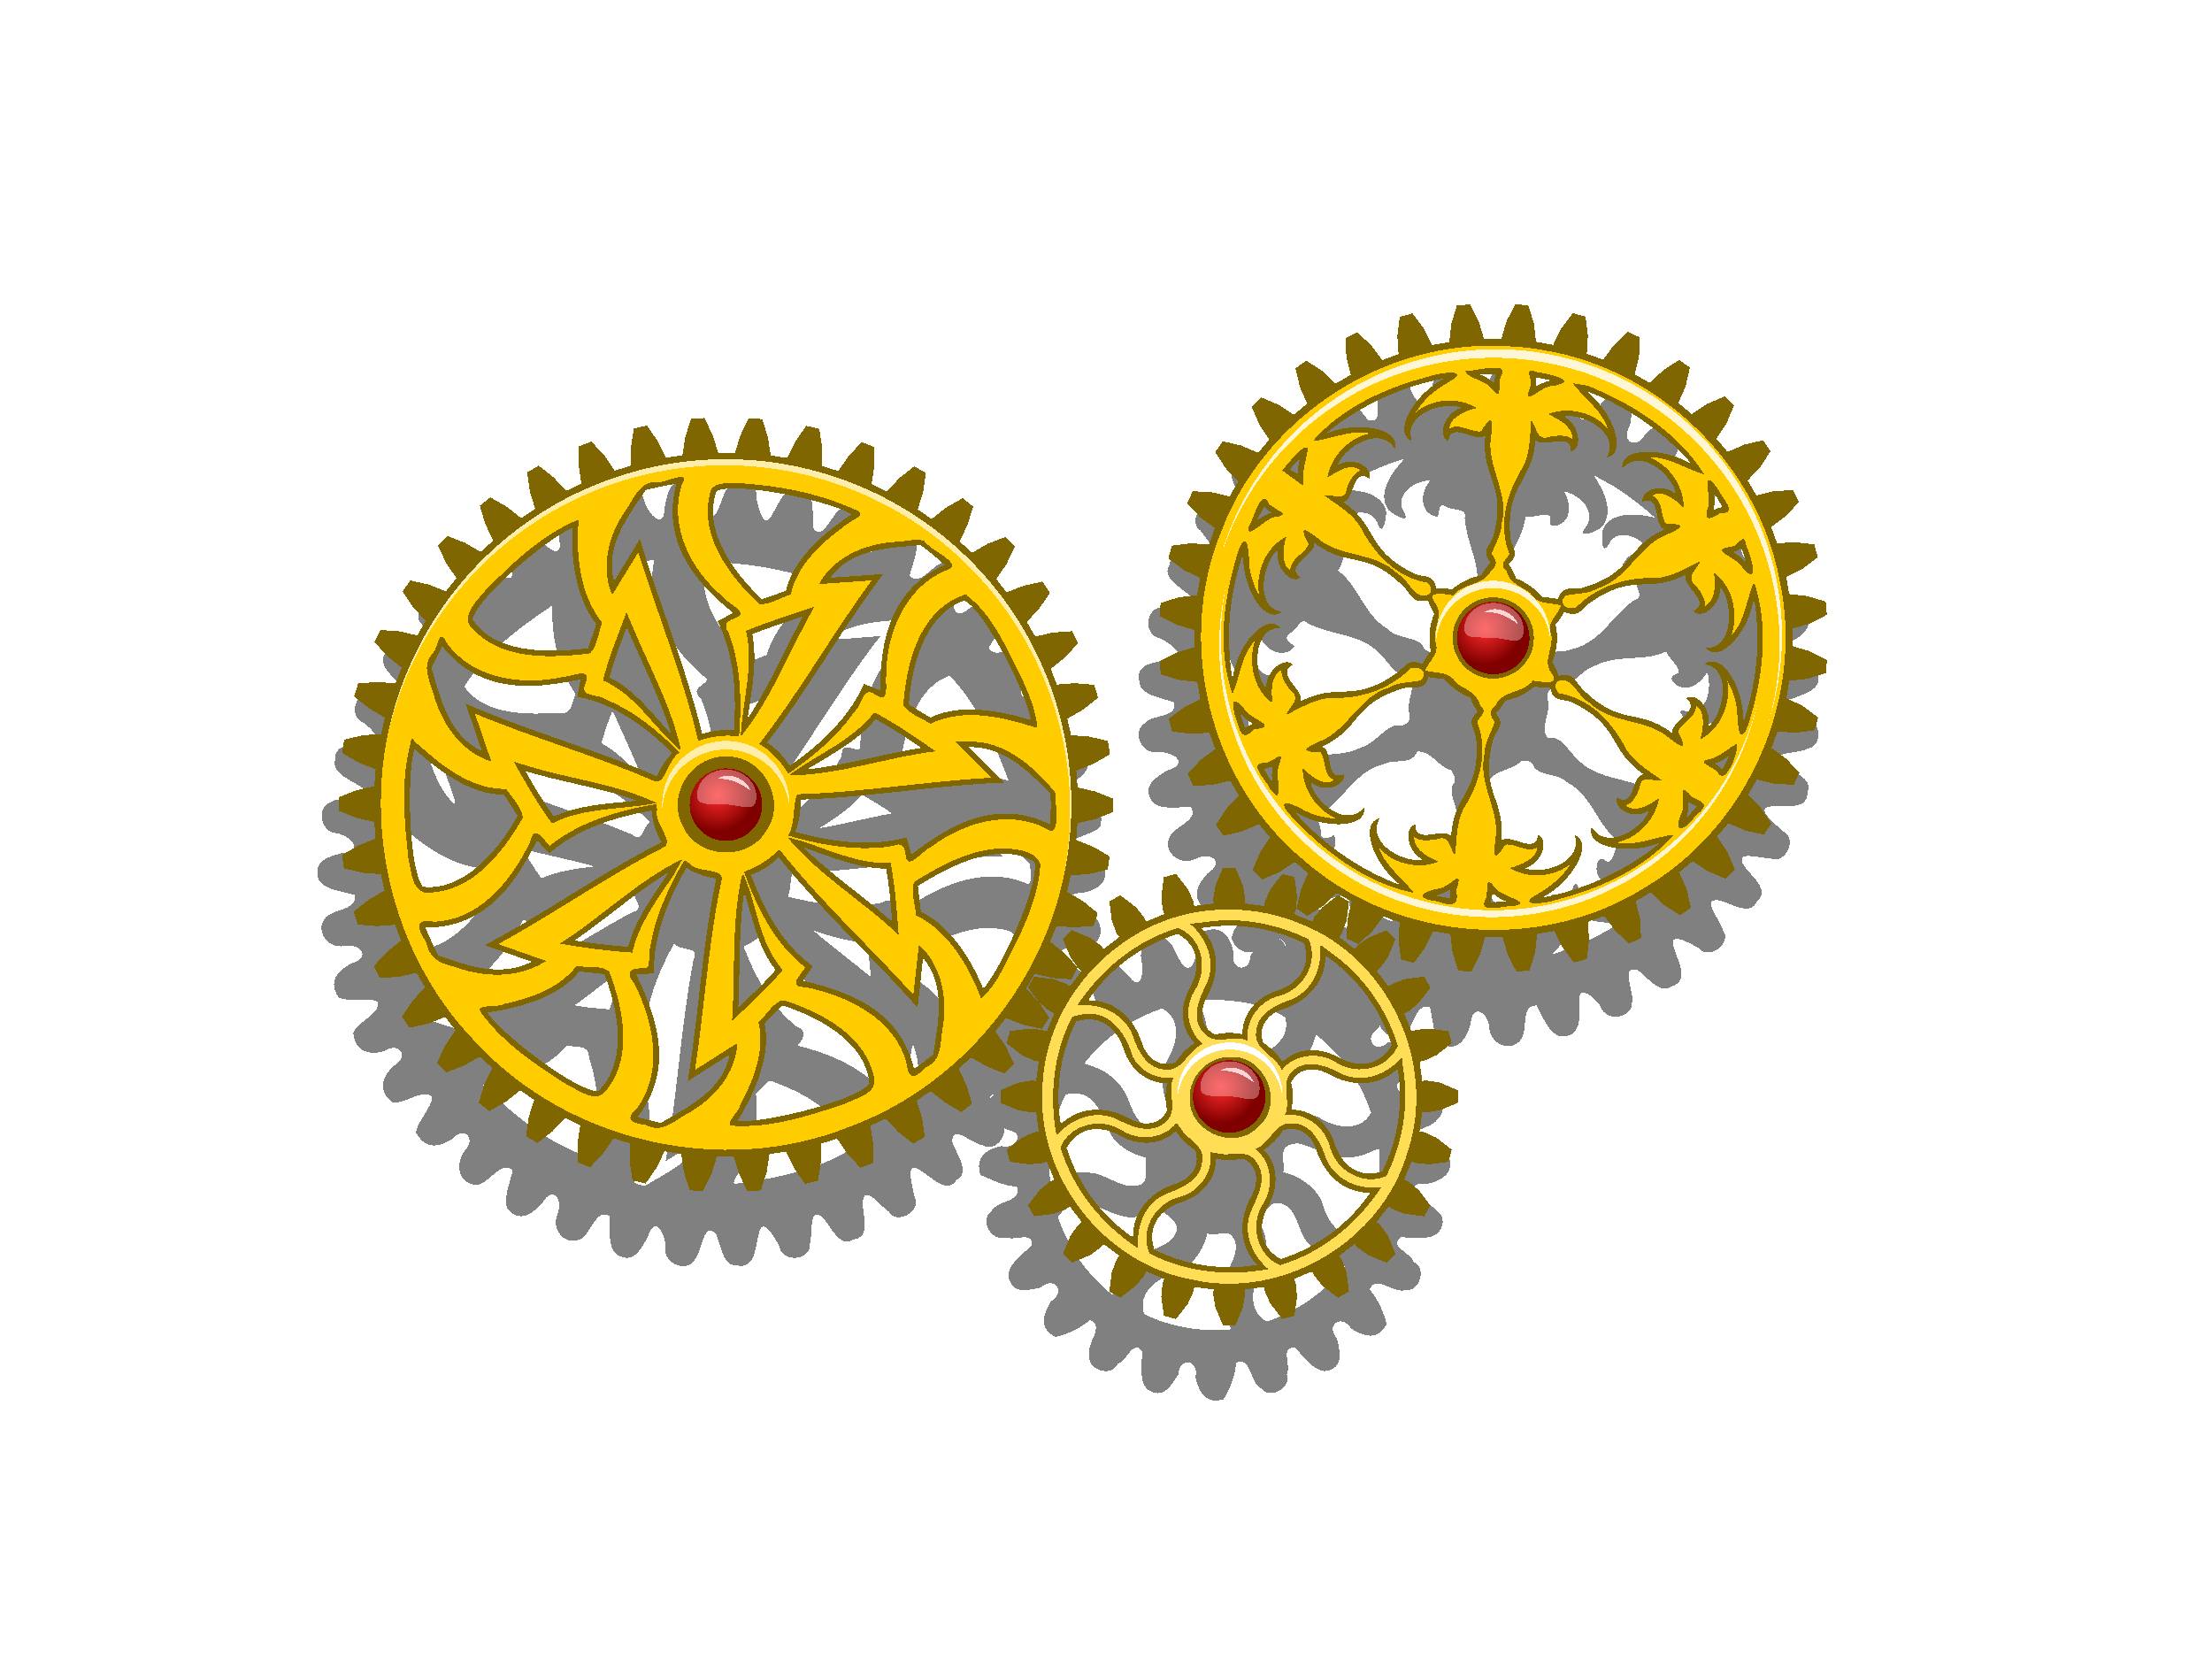 <?xml version="1.0" encoding="UTF-8" standalone="no"?>
<svg
   xmlns:dc="http://purl.org/dc/elements/1.1/"
   xmlns:cc="http://creativecommons.org/ns#"
   xmlns:rdf="http://www.w3.org/1999/02/22-rdf-syntax-ns#"
   xmlns:svg="http://www.w3.org/2000/svg"
   xmlns="http://www.w3.org/2000/svg"
   xmlns:xlink="http://www.w3.org/1999/xlink"
   xmlns:sodipodi="http://sodipodi.sourceforge.net/DTD/sodipodi-0.dtd"
   xmlns:inkscape="http://www.inkscape.org/namespaces/inkscape"
   style="shape-rendering:crispEdges"
   height="600"
   width="800"
   version="1.1"
   viewBox="0 0 800 599.993"
   id="svg3941"
   sodipodi:docname="Gears_8IWk3lq.svg"
   inkscape:version="0.92.2 (5c3e80d, 2017-08-06)">
  <sodipodi:namedview
     pagecolor="#ffffff"
     bordercolor="#666666"
     borderopacity="1"
     objecttolerance="10"
     gridtolerance="10"
     guidetolerance="10"
     inkscape:pageopacity="0"
     inkscape:pageshadow="2"
     inkscape:window-width="1366"
     inkscape:window-height="745"
     id="namedview3943"
     showgrid="false"
     inkscape:zoom="0.355"
     inkscape:cx="400"
     inkscape:cy="300"
     inkscape:window-x="-8"
     inkscape:window-y="-8"
     inkscape:window-maximized="1"
     inkscape:current-layer="svg3941" />
  <defs
     id="defs3858">
    <linearGradient
       id="igorka">
      <stop
         style="stop-color:#ff2a2a"
         offset="0"
         id="stop3825" />
      <stop
         style="stop-color:#800000"
         offset="1"
         id="stop3827" />
    </linearGradient>
    <radialGradient
       id="p"
       xlink:href="#igorka"
       gradientUnits="userSpaceOnUse"
       cy="305.77"
       cx="-2.5"
       gradientTransform="matrix(1.313 0 0 1.313 557.75 -220.84)"
       r="9.991" />
    <filter
       id="k"
       style="color-interpolation-filters:sRGB"
       height="1.036"
       width="1.036"
       y="-.018"
       x="-.018">
      <feGaussianBlur
         stdDeviation="1.586"
         id="feGaussianBlur3831" />
    </filter>
    <filter
       id="o"
       style="color-interpolation-filters:sRGB"
       height="1.048"
       width="1.048"
       y="-.024"
       x="-.024">
      <feGaussianBlur
         stdDeviation="2.497"
         id="feGaussianBlur3834" />
    </filter>
    <filter
       id="j"
       style="color-interpolation-filters:sRGB"
       height="1.048"
       width="1.048"
       y="-.024"
       x="-.024">
      <feGaussianBlur
         stdDeviation="1.354"
         id="feGaussianBlur3837" />
    </filter>
    <radialGradient
       id="i"
       gradientUnits="userSpaceOnUse"
       cy="-19.074"
       cx="509.17"
       gradientTransform="matrix(-1.077,1.197,-0.855,-0.769,1047.704,-486.527)"
       r="401.64">
      <stop
         style="stop-color:#fff"
         offset="0"
         id="stop3840" />
      <stop
         style="stop-color:#f2f2f2"
         offset=".51"
         id="stop3842" />
      <stop
         style="stop-color:#b3b3b3"
         offset="1"
         id="stop3844" />
    </radialGradient>
    <filter
       id="n"
       style="color-interpolation-filters:sRGB"
       height="1.077"
       width="1.077"
       y="-.039"
       x="-.039">
      <feGaussianBlur
         stdDeviation="4.585"
         id="feGaussianBlur3847" />
    </filter>
    <filter
       id="m"
       style="color-interpolation-filters:sRGB"
       height="1.129"
       width="1.129"
       y="-.065"
       x="-.065">
      <feGaussianBlur
         stdDeviation="4.585"
         id="feGaussianBlur3850" />
    </filter>
    <filter
       id="l"
       style="color-interpolation-filters:sRGB"
       height="1.089"
       width="1.089"
       y="-.045"
       x="-.045">
      <feGaussianBlur
         stdDeviation="4.585"
         id="feGaussianBlur3853" />
    </filter>
    <radialGradient
       id="e"
       xlink:href="#igorka"
       gradientUnits="userSpaceOnUse"
       cy="305.77"
       cx="-2.5"
       gradientTransform="matrix(1.313 0 0 1.313 286.4 -137.13)"
       r="9.991" />
    <radialGradient
       id="c"
       xlink:href="#igorka"
       gradientUnits="userSpaceOnUse"
       cy="305.77"
       cx="-2.5"
       gradientTransform="matrix(1.313 0 0 1.313 476.75 -47.484)"
       r="9.991" />
  </defs>
  <path
     style="filter:url(#m);fill:#808080"
     d="m435.13 337.82c-3.492 3.13-1.297 11.33-5.627 12.224-3.439-1.024-4.129-8.137-7.88-10.447-4.795-2.678-10.181 2.299-8.768 8.081 1.018 3.346-.154 10.924-4.108 5.978-3.046-2.841-7.423-9.58-11.617-5.853-5.73 1.499-2.412 8.422-1.483 12.576 3.119 6.228-4.314 4.465-6.929 1.277-4.414-3.979-10.745-2.192-11.549 3.228.469 4.394 5.293 8.658 5.4 12.138-2.833 3.987-9.021-2.625-13.524-1.016-4.612 1.101-6.194 8.288-1.137 11.112 1.901 2.492 8.783 6.778 2.924 8.027-4.106-.011-11.834-1.595-13.088 3.013-3.579 5.359 2.871 7.971 6.672 10.493 6.533.825 3.155 7.276-2.163 5.828-5.888 1.279-9.511 4.065-7.727 10.451 4.285 1.768 8.446 4.025 13.191 4.158 2.32 5.776-7.313 4.824-9.358 9.224-3.907 2.76-.1 10.953 5.272 9.139 3.331 1.656 10.121-2.599 9.507 3.11-3.261 2.801-8.842 7.059-8.4 11.152 1.309 6.501 6.743 4.931 11.705 3.922 4.96-4.415 9.17 1.637 3.615 5.08-2.957 4.981-4.343 9.643 1.602 12.836 4.194-.961 9.027-3.086 12.504-6.154 5.729 2.444-1.765 8.582-.096 13.141-.806 4.715 7.675 7.818 10.19 2.735 3.526-1.186 5.318-8.997 8.922-4.525-.328 4.286-1.258 11.242 1.947 13.824 5.524 3.676 8.25-1.281 11.047-5.502.39-6.624 7.642-5.328 6.15 1.035 1.427 5.614 3.749 9.888 10.209 7.943 2.287-3.643 4.202-8.563 4.49-13.191 5.776-2.32 4.824 7.313 9.224 9.358 2.76 3.907 10.953.1 9.139-5.272 1.656-3.331-2.599-10.121 3.11-9.507 2.801 3.261 7.059 8.842 11.152 8.4 6.501-1.309 4.931-6.743 3.922-11.705-4.415-4.96 1.637-9.17 5.08-3.615 4.981 2.957 9.643 4.343 12.836-1.602-.962-4.194-3.086-9.027-6.154-12.504 2.444-5.729 8.582 1.765 13.141.096 4.715.806 7.818-7.675 2.735-10.19-1.186-3.526-8.997-5.318-4.525-8.922 4.286.328 11.242 1.258 13.824-1.947 3.676-5.524-1.281-8.25-5.502-11.047-6.624-.39-5.328-7.642 1.035-6.15 5.614-1.428 9.888-3.749 7.943-10.209-3.643-2.287-8.563-4.202-13.191-4.49-2.32-5.776 7.313-4.824 9.358-9.224 3.907-2.76.1-10.953-5.272-9.139-3.331-1.656-10.121 2.599-9.507-3.11 3.261-2.801 8.842-7.059 8.4-11.152-1.309-6.501-6.743-4.931-11.705-3.922-4.96 4.415-9.17-1.637-3.615-5.08 2.957-4.981 4.343-9.643-1.602-12.836-4.194.961-9.027 3.086-12.504 6.154-5.729-2.444 1.765-8.582.096-13.141.806-4.715-7.675-7.818-10.19-2.735-3.526 1.186-5.318 8.997-8.922 4.525.328-4.286 1.258-11.242-1.947-13.824-5.524-3.676-8.25 1.281-11.047 5.502-.39 6.624-7.642 5.328-6.15-1.035-1.427-5.614-3.749-9.888-10.209-7.943-.707-.23-.564.819-.846 1.228zm4.115 23.75c8.686.265 18.561 1.62 25.584 6.414 2.186 8.032-5.887 12.747-12.365 14.607-5.385 2.624-9.604 7.872-10.275 13.91-3.748-.942-9.404 2.175-10.475-3.291-1.003-6.606 5.236-11.727 4.713-18.449.537-4.468-1.421-9.477-3.252-12.869 2.098-.216 3.977-.311 6.07-.322zm-18.332 3.492c7.078 4.404 4.371 13.341.898 19.125-2.187 5.681-1.755 12.554 2.014 17.477-3.378 2.28-5.53 8.405-10.377 5.006-5.088-3.888-4.732-11.579-9.855-15.668-2.831-3.423-7.897-5.36-11.467-6.396 7.19-9.219 17.149-16.244 28.256-19.9l.531.357zm55.02 9.104c9.238 7.191 16.275 17.162 19.936 28.283-3.875 7.109-12.995 5.532-18.646 1.76-5.855-2.535-13.142-2.279-18.312 1.686-2.279-3.379-8.406-5.532-5.006-10.379 3.888-5.088 11.579-4.732 15.668-9.855 3.371-2.929 5.412-7.743 6.361-11.494zm-87.496 21.275c8.157-.138 10.103 8.469 12.967 14.246 2.557 4.934 8.306 7.822 12.994 9.01-.795 3.671 2.098 9.15-3.254 10.162-6.606 1.003-11.727-5.236-18.449-4.713-4.468-.537-9.477 1.421-12.869 3.252-1.092-10.595.704-22.007 5.598-31.547.986-.244 1.995-.413 3.014-.41zm81.156 18.139c6.218 1.261 11.723 5.834 18.467 4.928 3.726.1 7.844-1.883 10.621-3.266 1.137 10.603-.796 21.767-5.445 31.504-7.677 2.589-13.315-4.791-14.867-11.408-2.329-6.032-8.589-10.167-14.26-11.395.796-3.671-2.099-9.151 3.254-10.162.727-.184 1.482-.242 2.231-.201zm-7.268 21.49c7.427 1.163 6.509 10.493 11.117 14.887 2.979 4.285 8.617 6.952 12.939 8.078-7.191 9.22-17.15 16.245-28.258 19.9-7.109-3.875-5.532-12.995-1.76-18.646 2.535-5.854 2.278-13.141-1.684-18.312 3.01-1.449 4.013-6.382 7.644-5.906zm-70.801.051c7.1.464 12.994 6.645 20.502 4.764 2.836.035 5.763-2.491 7.863-2.769 2.22 3.132 7.847 5.082 4.893 9.703-3.414 5.261-10.93 4.735-15.025 9.406-3.844 2.932-6.141 8.279-7.219 12.225-9.22-7.191-16.245-17.15-19.9-28.258 1.856-3.115 5.209-5.209 8.887-5.07zm52.711 10.867c5.765 3.919.948 10.679-.895 15.377-2.462 6.3-1.196 14.148 1.99 19.383-10.603 1.137-21.767-.796-31.504-5.445-2.589-7.677 4.791-13.315 11.408-14.867 6.043-2.303 10.151-8.586 11.369-14.262 2.538.408 5.191-.113 7.631-.186z"
     id="path3862">
    <animateTransform
       values="360 439.27 421.32;0 439.27 421.32"
       repeatCount="indefinite"
       dur="12s"
       attributeName="transform"
       type="rotate" />
  </path>
  <path
     style="filter:url(#l);fill:#808080;shape-rendering:crispEdges"
     d="m540.87 133.88c-3.814 3.109-1.971 12.608-7.998 11.426-1.44-4.137-2.766-11.092-6.701-12.484-6.869-1.696-7.793 4.61-8.71 9.853.099 8.403-5.734 2.607-7.354-1.822-1.132-6.057-10.465-6.039-11.314-.747-2.003 3.63 2.19 14.027-4.085 11.676-2.866-3.066-6.46-10.235-10.879-8.209-6.897.78-4.339 7.978-3.671 12.782 1.863 7.995-5.578 1.783-8.61-.712-3.128-5.261-12.31-.384-9.821 4.687.05 3.747 6.446 13.392-.906 10.843-3.835-1.859-9.739-7.498-12.9-2.735-5.642 3.2.164 9.329 2.181 13.391 2.853 6.957-6.3 1.584-9.865 1.224-4.878-3.37-10.984 5.399-6.105 8.821 2.203 3.242 9.843 10.976 1.34 9.429-4.45-.485-11.63-3.325-12.509 2.985-3.166 4.801 4.735 8.478 7.859 11.521 2.691 6.002-7.212 2.318-10.651 4.053-5.591-.518-6.959 9.706-.926 10.856 4.216 1.893 11.691 7.57 2.687 7.917-4.706 1.073-11.468 1.429-9.822 7.964.062 4.885 8.338 5.732 12.369 7.424 1.569 5.813-7.582 4.016-10.472 7.625-4.609 2.673-1.408 11.351 4.689 10.354 5.695-.346 11.812 4.2 3.381 6.674-4.444 2.748-9.087 5.576-5.408 11.162 2.64 3.251 9.677 1.999 14.031 1.977 3.088 5.206-6.353 6.795-7.957 11.455-1.786 5.18 4.016 9.979 9.6 7.367 5.317-2.931 10.961 1.014 4.407 5.223-4.009 4.394-6.001 8.854-.635 13.105 4.395.66 10.2-3.566 13.928-2.998 2.72 3.861-4.431 8.782-4.592 13.642 2.526 5.863 7.834 6.068 12.809 2.347 3.964-5.272 9.495-1.037 4.977 3.945-2.454 5.68-2.159 10.296 4.244 12.559 4.72-1.183 8.434-8.691 12.646-7.279 1.63 3.425-1.403 9.635-.537 14.242 5.171 4.344 9.328 2.383 12.99-2.656 2.043-6.509 8.388-3.682 5.914 2.316-1.106 6.095 3.022 11.598 8.863 9.367 4.289-2.402 4.29-11.958 9.776-10.193 1.153 3.919 1.087 10.928 4.379 13.477 6.221 2.589 8.493-2.044 10.357-7.199.394-7.945 6.447-4.664 6.75 1.22.576 6.112 7.564 8.703 11.179 4.547 3.22-3.724-.246-12.762 5.894-12.641 2.14 3.822 4.65 10.441 8.768 11.131 7.062.48 6.871-5.89 6.865-11.215-1.552-8.259 5.194-3.564 7.561.516 2.168 5.77 11.353 4.125 11.272-1.232 1.343-3.921-4.59-13.432 1.995-12.205 3.355 2.522 8.136 8.957 12.14 6.197 6.661-1.966 2.888-8.613 1.395-13.229-3.224-7.549 5.186-2.726 8.604-.795 3.993 4.639 12.188-1.758 8.859-6.321-.698-3.681-8.673-12.071-.991-10.834 4.099 1.166 10.895 5.69 13.179.451 4.995-4.13-1.784-9.16-4.474-12.809-4.016-6.355 5.929-2.651 9.502-2.915 5.392 2.474 9.883-7.229 4.479-9.749-2.735-2.806-11.596-9.101-2.956-9.051 4.466-.296 12.031 1.253 11.801-5.112 2.282-5.279-6.135-7.531-9.742-9.982-3.684-5.444 6.697-3.54 9.785-5.841 5.594-.459 5.17-10.768-.971-10.854-4.48-1.13-12.829-5.426-4.021-7.325 4.448-1.874 11.049-3.402 8.291-9.551-.916-4.795-9.207-4.201-13.472-5.162-2.552-5.452 6.768-5.277 8.99-9.33 4.074-3.434-.582-11.424-6.416-9.38-5.548 1.331-12.362-2.091-4.488-5.986 3.901-3.481 7.979-7.072 3.382-11.933-3.165-2.739-9.875-.29-14.158.49-3.944-4.59 5.08-7.793 5.85-12.66.859-5.416-5.686-9.133-10.733-5.589-4.728 3.809-10.973.908-5.251-4.38 3.185-5.024 4.374-9.757-1.648-13.014-4.444.108-9.429 5.283-13.199 5.369-3.341-3.333 2.84-9.417 2.155-14.231-3.501-5.333-8.765-4.613-13.019-.088-2.989 5.876-9.173 2.678-5.588-3.018 1.434-6.021.339-10.519-6.361-11.635-4.438 1.989-6.795 10.027-11.189 9.367-2.196-3.092-.293-9.731-1.944-14.119-5.846-3.381-9.601-.726-12.334 4.871-.874 6.764-7.624 5.082-6.227-1.252.032-6.197-4.987-10.894-10.355-7.689l-.158.312zm-33.383 32.498c-4.136 4.536-9.684 12.129-5.25 18.113 1.971 1.802 8.265 5.43 5.39.498-3.627-6.386 4.968-11.55 9.705-11.18-3.75 3.7-4.165 11.898 2.258 13.013 1.485.266-.083-5.646 3.422-3.564 2.376 1.577 7.779.179 6.729 4.139.62 9.521 6.939 18.378 3.727 28.143-.415 4.302-5.405 8.27-2.325 12.6-2.27 4.677-8.471 3.901-11.898 7.654-2.668.247-4.063-.438-5.074-2.856-3.651-2.881-9.074-1.97-12.488-5.61-8.355-4.855-10.235-15.482-17.869-21.046 1.956-1.944 1.649-6.228 4.125-7.275 2.908 2.779 4.134.74 4.109-2.481-.333-4.314-4.989-6.846-8.949-6.807 3.878-4.501 12.859-7.054 15.393.152 1.713 4.513 3.43-3.512 2.601-5.992-2.839-6.569-11.584-6.872-17.752-6.535 7.663-4.953 15.981-8.795 24.688-11.516l-.541.549zm76.775 9.85c4.997 3.307 9.781 6.889 14.199 10.943-6.124-1.427-15.842-2.573-18.826 4.502-.521 2.622-.404 9.885 2.344 4.884 3.63-6.527 12.68-1.366 14.511 2.838-5.466-1.174-11.811 3.678-9.512 9.631 1.97-1.484 5.152-2.158 4.82 1.248-.183 2.586 3.054 5.825-.713 6.723-7.868 5.418-12.264 15.385-22.282 17.651-3.865 1.885-9.869-.458-11.97 4.471-5.116.369-7.354-5.548-12.248-6.662-1.064-2.086-2.252-3.676-.355-5.59 1.262-4.432-2.822-8.446-1.482-13.051-.517-10.042 7.943-17.501 8.992-27.066 2.851.769 6.702-1.653 9.01.117-1.099 3.903 1.396 3.995 4.182 2.381 3.617-2.667 2.823-8.123.695-11.494 5.838 1.096 12.347 7.59 7.524 13.393-2.976 3.776 4.726 1.139 6.439-.813 4.213-5.704.152-13.362-3.201-18.498l7.873 4.393zm-112.16 48.662c8.619 5.176 20.189 3.793 27.225 11.94 3.144 2.717 5.362 8.248 10.467 7.222 2.908 4.363-1.636 9.44.051 14.4.441 2.755-1.988 4.521-4.578 3.75-5.117 1.197-7.947 6.734-13.127 8.176-7.927 4.039-17.431 1.15-25.381 4.998-.768-2.851-4.699-4.923-4.394-7.836 3.899-1.087 2.751-3.266-.105-4.822-4.122-1.708-8.379 1.714-10.223 5.227-1.81-5.587-.217-15.63 7.736-14.155 5.607.893-2.376-4.258-2.376-5.085 2.385-1.108 8.232-4.566 2.607-4.405-7.833-.071-7.115-10.885-4.574-14.933 1.376 5.435 8.671 9.657 12.908 4.289-1.976-.973-4.601-3.063-1.572-4.764 1.828-.726 3.639-5.208 5.338-4.002zm-28.304 10.74c1.47 4.994 4.629 10.626 9.068 12.883-5.532 1.652-9.015 6.943-11.49 11.838-.375-8.501.169-17.067 2.242-25.336l.18.615zm158.91-.045c.768 2.851 4.699 4.923 4.394 7.836-3.899 1.087-2.751 3.266.105 4.822 4.122 1.708 8.379-1.714 10.223-5.227 1.81 5.587.217 15.63-7.736 14.155-5.607-.893 2.376 4.258 2.376 5.085-2.385 1.108-8.232 4.566-2.607 4.405 7.816.051 7.149 10.927 4.574 14.933-1.376-5.435-8.671-9.657-12.908-4.289 1.976.973 4.601 3.063 1.572 4.764-2.424 1.215-3.808 6.241-6.551 3.316-8.473-4.335-19.297-3.52-26.012-11.254-3.144-2.717-5.362-8.248-10.467-7.222-2.908-4.363 1.636-9.44-.051-14.4-.441-2.755 1.988-4.521 4.578-3.75 5.117-1.197 7.947-6.734 13.127-8.176 7.962-4.053 17.388-1.135 25.381-4.998zm25.48 24.01c-.384 4.751-1.026 13.394-2.539 15.67-1.474-4.971-4.629-10.573-9.049-12.818 5.532-1.652 9.015-6.943 11.49-11.838.033 2.995.065 5.991.098 8.986zm-115.59 12.24c5.133-.379 7.375 5.545 12.277 6.666 1.064 2.086 2.252 3.676.355 5.59-1.262 4.432 2.822 8.446 1.482 13.051.517 10.042-7.943 17.501-8.992 27.066-2.851-.769-6.702 1.653-9.01-.117 1.099-3.903-1.396-3.995-4.182-2.381-3.617 2.667-2.823 8.123-.695 11.494-5.838-1.096-12.347-7.59-7.524-13.393 2.976-3.776-4.726-1.139-6.439.813-4.213 5.704-.152 13.362 3.201 18.498-8.007-4.105-15.45-9.241-22.072-15.336 6.124 1.427 15.842 2.573 18.826-4.502.521-2.622.404-9.885-2.344-4.884-3.63 6.527-12.68 1.366-14.511-2.838 5.466 1.174 11.811-3.678 9.512-9.631-1.97 1.484-5.152 2.158-4.82-1.248.183-2.586-3.054-5.825.713-6.723 7.868-5.418 12.264-15.385 22.282-17.651 4.071-2.082 9.63.715 11.94-4.474zm38.031 3.385c2.323-.232 3.636.276 4.396 2.492 3.184 3.271 8.651 1.909 11.92 5.365 8.934 4.708 10.855 15.802 18.703 21.598-1.956 1.944-1.649 6.228-4.125 7.275-2.908-2.779-4.134-.74-4.109 2.481.333 4.314 4.989 6.846 8.949 6.807-3.878 4.501-12.859 7.054-15.393-.152-1.713-4.513-3.43 3.512-2.601 5.992 2.839 6.569 11.584 6.872 17.752 6.535-7.663 4.953-15.981 8.795-24.688 11.516 4.359-4.592 10.283-12.333 5.846-18.605-1.949-1.839-8.328-5.5-5.445-.555 3.627 6.386-4.968 11.55-9.705 11.18 3.75-3.7 4.165-11.898-2.258-13.013-1.485-.266.083 5.646-3.422 3.564-2.376-1.577-7.779-.179-6.729-4.139-.62-9.521-6.939-18.378-3.727-28.143.415-4.302 5.405-8.27 2.325-12.6 2.27-4.677 8.471-3.901 11.898-7.654l.412.057z"
     id="path3864">
    <animateTransform
       values="0 534.76 255.5;360 534.76 255.5"
       repeatCount="indefinite"
       dur="18s"
       attributeName="transform"
       type="rotate" />
  </path>
  <path
     style="filter:url(#n);fill:#808080;shape-rendering:crispEdges"
     d="m249.31 173.97c-6.874-1.807-7.886 4.371-8.925 9.643-.185 8.399-5.773 2.508-7.245-1.994-.859-6.148-10.268-6.421-11.315-1.18-2.025 3.451 1.432 14.024-4.535 11.39-2.825-3.126-5.798-10.612-10.366-8.856-7.01.31-4.863 7.587-4.606 12.474 1.24 8.137-5.668 1.376-8.441-1.381-2.629-5.555-12.276-1.453-10.237 3.814-.223 3.618 4.998 13.92-1.9 10.609-3.7-2.152-8.805-8.568-12.516-4.159-6.078 2.525-.912 9.197.489 13.553 2.007 7.267-6.425.788-9.837-.092-4.352-4.035-11.687 3.868-7.298 7.93 1.737 3.424 8.005 12.281-.046 9.422-4.354-1.093-10.899-5.208-12.82.908-4.046 4.235 3.264 9.064 5.707 12.72 1.7 6.322-7.503 1.024-11.105 2.003-5.375-1.562-8.711 8.277-2.964 10.537 3.732 2.627 9.87 9.701 1.06 8.206-4.833.102-11.489-1.084-11.281 5.678-1.13 4.837 6.915 7.305 10.364 10.017.324 5.884-8.298 2.219-11.861 4.912-5.082 1.519-4.1 10.759 2.111 11.221 5.543 1.079 10.313 6.947 1.595 7.243-5.078 1.453-10.212 3.017-8.133 9.393 1.679 3.84 8.828 4.36 12.98 5.682 1.446 5.743-7.989 4.763-10.814 8.631-3.196 4.449.945 10.816 7.103 9.864 5.952-1.169 10.031 4.208 2.574 6.282-5.242 2.921-8.349 6.556-4.6 12.267 3.949 1.959 10.805-.266 14.152 1.579 1.165 4.469-7.033 6.846-8.832 11.24.435 6.36 5.327 8.459 11.304 6.532 5.553-3.445 9.163 2.254 3.275 5.424-4.412 4.424-5.62 8.843-.473 13.26 4.783.499 10.998-5.095 14.407-2.175.029 3.799-4.844 8.384-5.899 12.879 3.149 5.954 7.701 5.897 13.021 2.535 4.449-5.043 9.119-.191 4.539 4.42-3.547 5.158-1.865 11.832 4.373 12.166 4.802-.559 8.817-9.151 13.083-5.265-.788 4.167-3.584 10.301-1.804 13.985 4.535 4.966 8.55 1.911 12.432-2.033 3.866-6.885 7.84-1.476 5.541 3.998-2.286 5.759 2.921 11.169 8.002 9.08 4.389-1.912 5.569-11.318 10.85-8.586.309 4.37-.726 11.398 2.602 13.93 6.037 3.758 8.823-1.854 11.369-6.586 2.652-7.971 6.25-.69 6.334 4.042-.991 6.126 7.92 9.166 10.465 4.468 2.952-2.701 2.765-13.828 7.691-9.549 1.778 3.819 2.413 11.85 7.296 11.514 6.788 1.77 6.88-5.814 8.076-10.558 1.214-8.143 5.825.353 7.662 3.807.873 6.083 11.304 5.004 10.905-.63 1.278-3.387-.669-14.773 4.939-9.577 2.902 3.148 5.892 10.783 10.739 7.665 6.548-.625 3.579-8.526 3.526-13.099.227-7.533 6.37 1.148 9.372 2.991 2.971 5.139 12.305-.249 9.311-5.425-.65-3.784-4.029-14.097 2.822-8.993 3.84 2.328 8.879 8.193 12.517 2.911 5.119-2.853-.447-9.62-1.702-13.833.233-6.548 7.47 1.23 11.2 1.357 4.679 3.077 10.764-5.344 5.939-9.198-2.789-3.609-6.572-12.178 1.403-8.15 4.651 1.324 10.662 4.423 12.456-2.103 2.502-4.287-4.451-9.021-6.949-12.626 1.419-5.719 8.583.324 12.781-1.197 5.302.046 7.091-9.073 1.291-11.346-4.983-2.662-7.805-9.677.612-7.392 5.278.109 10.646.124 10.54-6.578-.47-4.165-7.153-6.767-10.73-9.256.314-5.913 9.039-2.194 12.879-5.061 4.363-3.315 2.283-10.609-3.881-11.516-6.029-.643-8.348-6.981-.609-6.765 5.869-1.241 9.91-3.808 8.011-10.365-3.197-3.037-10.4-2.929-13.056-5.679.202-4.614 8.737-4.472 11.753-8.136 1.461-6.205-2.599-9.652-8.876-9.575-6.319 1.66-8.097-4.853-1.535-6.146 5.518-2.926 7.984-6.791 4.365-12.529-4.424-1.889-12.011 1.626-14.411-2.17 1.09-3.639 7.103-6.584 9.435-10.571-1.258-6.614-5.621-7.907-11.695-6.258-5.738 3.504-8.768-2.503-3.037-5.562 4.908-3.884 5.268-10.756-.59-12.917-4.755-.886-11.123 6.148-14.054 1.177 1.978-3.747 6.461-8.788 5.843-12.832-2.871-6.081-7.603-4.349-12.477-1.723-5.725 5.437-7.926-.899-4.115-5.453 3.887-4.831.493-11.531-4.973-11.034-4.755.538-8.657 9.173-12.898 5.004.994-4.267 4.054-10.679 1.621-14.078-4.659-5.366-8.979-.825-12.805 2.943-4.883 6.834-6.181-1.182-4.863-5.73 2.751-5.562-4.864-11.092-8.684-7.352-3.618 1.709-6.716 12.396-10.163 6.858-.571-4.174 1.185-12.031-3.578-13.155-5.967-3.699-8.288 3.529-10.831 7.71-3.561 7.422-5.457-2.057-6.198-5.896.958-6.068-9.329-8.119-10.605-2.616-2.219 2.862-3.717 14.316-7.546 7.694-1.393-3.367-2.611-9.923-6.004-10.631zm-12.682 28.619c-3.571 16.639 6.302 32.685 18.854 42.789 1.089 2.09-6.572 3.205-2.07 7.087 4.77 10.801 5.525 22.647 4.847 34.415-3.066-1.248-8.902 3.372-8.822-1.717-6.29-23.831-15.822-46.609-22.668-70.254-2.734 3.83-6.865 12.477-8.744 13.359.508-9.301 6.439-16.981 11.387-24.434 2.23-.297 5.507-1.449 7.217-1.246zm24.195.848c12.919.598 25.75 3.23 37.934 7.658-9.116 6.534-18.186 14.69-21.475 25.791-3.18 1.006-6.96 3.977-8.988-.186-7.911-8.513-16.694-20.836-12.611-32.859 1.685-.37 3.422-.412 5.141-.404zm-61.158 16.047c-.021 10.902 1.99 22.332 8.465 31.355-1.228 3.044-1.183 7.959-5.758 6.912-11.668.794-27.054 1.036-34.494-9.477 7.853-12.284 19.785-21.196 31.793-29.252l-.006.461zm133.04 9.199c-15.3 7.698-21.66 25.595-21.553 41.82-.895 2.228-6.813-3.456-6.762 2.867-5.321 10.526-14.178 18.776-23.601 25.629-.821-3.284-8.223-5.082-4.166-8.248 14.576-19.762 26.66-41.25 41.75-60.648-5.758.211-13.747 1.344-18.139.992 7.512-6.05 17.656-6.232 26.801-7.104l5.67 4.691zm10.768 15.656c10.139 10.625 16.296 24.469 21.307 38.01-10.79-2.893-22.804-4.777-33.43-.273-2.712-1.842-7.424-2.889-5.484-7.059 1.583-11.266 5.631-26.415 17.607-30.678zm-62.572 6.969c-4.039 7.781-8.205 16.827-12.363 23.746.866-6.486 1.489-13.109.486-19.617 3.861-1.444 8.303-3.152 11.877-4.129zm-59.322 5.768c3.592 8.138 7.439 16.169 10.697 24.451-4.375-4.822-9.009-9.621-14.797-12.746 1.16-3.862 2.61-8.486 4.1-11.705zm-66.234 5.301c11.109 12.837 29.74 14.376 45.349 10.903 3.834-1.084-2.446 7.533 3.7 5.745 11.919 2.513 22.112 10.029 30.703 18.195-2.5 1.508-2.641 8.033-6.383 4.629-22.755-9.433-46.544-16.027-68.959-26.182 1.297 4.678 5.116 13.081 4.871 15.482-6.889-6.428-9.09-15.773-11.713-24.535.788-1.145 1.549-3.968 2.432-4.238zm157.16 25.426c3.345 2.013 7.344 4.271 9.979 6.383-8.684 1.565-17.938 4.015-26.168 5.354 5.581-3.46 11.117-7.191 15.529-12.109l.66.373zm37.951 9.67c9.123 1.862 15.844 8.877 22.184 15.178-.304 2.519 1.599 9.146-2.617 6.322-15.684-5.766-32.398 2.12-44.59 11.398-.479-4.348-2.663-5.838-6.79-3.882-11.25 2.209-22.799.597-33.726-2.237 1.188-2.544.751-6.322 1.709-8.357 25.396-1.063 50.497-5.638 75.865-6.266-4.005-4.049-8.063-8.125-12.035-12.156zm-204.3 2.156c8.403 7.163 18.296 14.018 29.705 14.508 1.646 2.866 5.475 5.841 1.879 8.811-6.346 9.863-16.457 21.443-29.037 20.494-4.696-14.11-4.153-29.686-2.856-44.084l.309.271zm42.918 7.34c8.518 2.33 17.825 4.066 25.922 6.375-6.54.724-13.159 1.714-19.262 4.285-2.318-3.383-5.046-7.411-6.66-10.66zm39.68 13.902c-.631 3.195 5.19 7.936.09 8.947-21.716 11.636-41.871 25.968-63.771 37.178 5.347 1.895 10.726 3.785 16.055 5.678-9.035 2.24-17.992-1.042-26.414-3.953-.42-2.443-5.575-7.524-.459-6.793 16.65-1.616 28.269-16.01 35.24-29.664 2.114 3.07 4.462 4.616 7.043 1.133 9.27-7.232 20.829-10.927 32.141-13.104l.076.578zm129.06 14.688c3.144.417 10.417.185 9.035 4.959-2.808 13.514-8.863 26.266-16.057 37.973-4.608-10.068-11.317-19.783-21.158-25.311-.063-3.14-2.449-7.569 1.916-8.578 8.126-4.635 16.695-8.932 26.264-9.043zm-63.635.977c6.244 2.125 12.667 4.053 19.299 4.346.574 4.007 1.415 8.954 1.332 12.402-6.686-5.69-14.406-11.263-20.631-16.748zm-17.895 1.402c16.144 19.658 35.111 36.743 51.775 55.939.836-4.708.926-14.147 2.221-15.959 3.498 8.738 1.433 18.227.102 27.115-2.702 2.886-4.551 3.63-5.209-.482-5.872-15.211-21.976-22.889-36.777-26.361 2.468-2.725 3.593-5.418-.51-7.088-9.221-7.444-14.791-18.015-18.988-28.828 2.674-.934 5.285-3.227 7.387-4.336zm-31.945 3.76c2.104 2.196 8.89.689 6.531 5.096-4.615 24.184-5.88 48.851-10.105 73.098 4.169-2.253 11.812-8.344 13.822-8.213-4.581 8.213-13.443 12.536-21.193 17.1-3.993-.304-5.552-1.371-2.822-4.443 8.131-14.177 3.969-31.595-2.672-45.305 4.714.791 5.916-1.635 5.375-5.926.695-11.271 5.05-21.963 10.457-31.746l.607.34zm-15.035 5.822c-3.567 5.506-6.978 11.236-8.877 17.559-4.127-.377-8.979-.718-12.588-1.49 7.211-5.158 14.517-11.29 21.465-16.068zm36.016 11.807c1.75 5.645 3.802 11.33 7.332 16.135-2.707 2.973-6.042 6.574-8.746 8.703.276-8.897.262-17.732.883-26.604l.288.958.243.808zm-59.328 19.002c3.13.262 6.931-.186 7 3.93 3.47 11.078 5.984 26.202-3.029 35.08-13.551-5.184-25.046-14.937-35.266-24.924 11.002-2.02 22.635-5.546 30.324-14.154l.971.068zm72.537 12.477c11.861 4.255 26.288 11.469 28.514 25.246-12.436 7.47-27.276 10.19-41.486 12.107-.823-.882 2.099-4.168 2.574-6.057 3.8-8.19 6.739-17.357 5.227-26.469 1.687-1.502 3.286-4.019 5.172-4.828z"
     id="path3866">
    <animateTransform
       values="0 257.25 315.77;360 257.25 315.77"
       repeatCount="indefinite"
       dur="21s"
       attributeName="transform"
       type="rotate" />
  </path>
  <g
     id="g3872">
    <path
       style="fill:#806600"
       d="m442.27 313.82-2.719 6.498-.766 4.676.141 1.752-7.016.924-.316-1.73-1.951-4.316-4.309-5.574-4.398 1.18-.945 6.981.471 4.713.59 1.658-6.537 2.707-.754-1.588-3.002-3.666-5.604-4.269-3.943 2.277.893 6.988 1.676 4.432.998 1.447-5.613 4.309-1.141-1.34-3.848-2.764-6.518-2.674-3.221 3.221 2.674 6.518 2.764 3.848 1.34 1.141-4.309 5.613-1.447-.998-4.432-1.676-6.988-.893-2.277 3.943 4.269 5.604 3.666 3.002 1.588.754-2.707 6.537-1.658-.59-4.713-.471-6.981.945-1.18 4.398 5.574 4.309 4.316 1.951 1.73.316-.924 7.016-1.752-.141-4.676.766-6.498 2.719v4.555l6.498 2.719 4.676.766 1.752-.141.924 7.016-1.73.316-4.316 1.951-5.574 4.309 1.18 4.398 6.981.945 4.713-.471 1.658-.59 2.707 6.537-1.588.754-3.666 3.002-4.269 5.604 2.277 3.943 6.988-.893 4.432-1.676 1.447-.998 4.309 5.613-1.34 1.141-2.764 3.848-2.674 6.518 3.221 3.221 6.518-2.674 3.848-2.764 1.141-1.34 5.613 4.309-.998 1.447-1.676 4.432-.893 6.988 3.943 2.277 5.604-4.269 3.002-3.666.754-1.588 6.537 2.707-.59 1.658-.471 4.713.945 6.981 4.398 1.18 4.309-5.574 1.951-4.316.316-1.73 7.016.924-.141 1.752.766 4.676 2.719 6.498h4.555l2.719-6.498.766-4.676-.141-1.752 7.016-.924.316 1.73 1.951 4.316 4.309 5.574 4.398-1.18.945-6.981-.471-4.713-.59-1.658 6.537-2.707.754 1.588 3.002 3.666 5.604 4.269 3.943-2.277-.893-6.988-1.676-4.432-.998-1.447 5.613-4.309 1.141 1.34 3.848 2.764 6.518 2.674 3.221-3.221-2.674-6.518-2.764-3.848-1.34-1.141 4.309-5.613 1.447.998 4.432 1.676 6.988.893 2.277-3.943-4.269-5.604-3.666-3.002-1.588-.754 2.707-6.537 1.658.59 4.713.471 6.981-.945 1.18-4.398-5.574-4.309-4.316-1.951-1.73-.316.924-7.016 1.752.141 4.676-.766 6.498-2.719v-4.555l-6.498-2.719-4.676-.766-1.752.141-.924-7.016 1.73-.316 4.316-1.951 5.574-4.309-1.18-4.398-6.981-.945-4.713.471-1.658.59-2.707-6.537 1.588-.754 3.666-3.002 4.269-5.604-2.277-3.943-6.988.893-4.432 1.676-1.447.998-4.309-5.613 1.34-1.141 2.764-3.848 2.674-6.518-3.221-3.221-6.518 2.674-3.848 2.764-1.141 1.34-5.613-4.309.998-1.447 1.676-4.432.893-6.988-3.943-2.277-5.604 4.269-3.002 3.666-.754 1.588-6.537-2.707.59-1.658.471-4.713-.945-6.981-4.398-1.18-4.309 5.574-1.951 4.316-.316 1.73-7.016-.924.141-1.752-.766-4.676-2.719-6.498zm2.28 20.978c9.402.026 18.674 2.199 27.109 6.354 1.385 4.55.736 7.918-.949 10.676-1.831 2.996-5.145 5.318-8.986 6.533-4.172 1.32-7.91 3.921-10.207 7.693-1.405 2.307-2.183 5.064-2.178 8.01-1.574-.339-3.179-.512-4.789-.516-1.698.009-3.389.206-5.043.588-2.872-1.432-4.082-3.354-4.543-5.686-.479-2.422.085-5.378 1.514-7.906 2.66-4.706 4.005-10.275 2.887-15.75-.669-3.276-2.297-6.435-4.877-9.15 3.325-.556 6.691-.839 10.062-.846zm-18.609 2.945c4.103 2.384 5.918 5.288 6.564 8.451.703 3.44-.139 7.398-2.121 10.906-2.157 3.817-3.155 8.322-2.287 12.709.532 2.69 1.865 5.296 3.949 7.439-2.784 1.813-5.142 4.208-6.912 7.019-3.119.991-5.446.547-7.438-.666-2.077-1.265-3.782-3.561-4.66-6.338-1.631-5.154-4.789-9.936-9.557-12.85-2.384-1.457-5.162-2.375-8.197-2.615-.569-.045-1.15-.058-1.736-.055 7.809-11.4 19.215-19.851 32.395-24.002zm53.41 7.799c11.401 7.809 19.853 19.216 24.004 32.396-2.384 4.103-5.288 5.918-8.451 6.564-3.44.703-7.398-.139-10.906-2.121-3.817-2.157-8.322-3.155-12.709-2.287-2.689.532-5.296 1.866-7.439 3.951-1.813-2.785-4.208-5.144-7.019-6.914-.991-3.119-.547-5.446.666-7.438 1.265-2.077 3.561-3.782 6.338-4.66 5.154-1.631 9.936-4.789 12.85-9.557 1.73-2.832 2.69-6.223 2.668-9.936zm-85.193 23.133c2.184.068 4.033.712 5.672 1.713 2.996 1.831 5.318 5.147 6.533 8.988 1.32 4.172 3.921 7.908 7.693 10.205 2.307 1.405 5.064 2.183 8.01 2.178-.339 1.574-.512 3.179-.516 4.789.009 1.698.206 3.389.588 5.043-1.432 2.872-3.354 4.082-5.686 4.543-2.422.479-5.378-.085-7.906-1.514-4.706-2.66-10.275-4.005-15.75-2.887-3.276.669-6.435 2.297-9.15 4.877-.556-3.325-.839-6.691-.846-10.062.026-9.402 2.199-18.674 6.354-27.109 1.461-.445 2.813-.703 4.047-.758.326-.015.645-.016.957-.006zm111.3 17.811c.556 3.325.839 6.691.846 10.062-.026 9.402-2.199 18.674-6.354 27.109-4.55 1.385-7.918.736-10.676-.949-2.996-1.831-5.318-5.145-6.533-8.986-1.32-4.172-3.921-7.91-7.693-10.207-1.886-1.149-4.07-1.884-6.414-2.111-.524-.051-1.058-.067-1.596-.066.339-1.574.512-3.179.516-4.789-.009-1.698-.206-3.389-.588-5.043 1.432-2.872 3.354-4.082 5.686-4.543 2.422-.479 5.378.085 7.906 1.514 4.706 2.66 10.275 4.005 15.75 2.887 3.276-.669 6.435-2.297 9.15-4.877zm-38.289 21.797c1.618-.005 2.993.453 4.238 1.211 2.077 1.265 3.782 3.563 4.66 6.34 1.631 5.154 4.789 9.934 9.557 12.848 2.831 1.73 6.223 2.692 9.936 2.67-7.809 11.4-19.216 19.851-32.396 24.002-4.103-2.384-5.918-5.288-6.564-8.451-.703-3.44.139-7.398 2.121-10.906 2.157-3.817 3.155-8.322 2.287-12.709-.532-2.689-1.865-5.296-3.949-7.439 2.784-1.813 5.142-4.208 6.912-7.019 1.17-.371 2.228-.542 3.199-.545zm-70.307.066c2.729.033 5.613.878 8.244 2.365 3.817 2.157 8.322 3.155 12.709 2.287 2.689-.532 5.296-1.865 7.439-3.949 1.813 2.784 4.208 5.142 7.019 6.912.99 3.119.547 5.446-.666 7.438-1.265 2.077-3.561 3.782-6.338 4.66-5.154 1.631-9.936 4.789-12.85 9.557-1.73 2.831-2.692 6.223-2.67 9.935-11.4-7.809-19.851-19.216-24.002-32.396 2.384-4.103 5.288-5.918 8.451-6.564.86-.176 1.752-.255 2.662-.244zm52.734 10.611c2.872 1.432 4.082 3.354 4.543 5.686.479 2.422-.085 5.378-1.514 7.906-2.66 4.706-4.005 10.275-2.887 15.75.669 3.276 2.297 6.435 4.877 9.15-3.325.556-6.691.839-10.062.846-9.402-.026-18.674-2.199-27.109-6.354-1.385-4.55-.736-7.918.949-10.676 1.831-2.996 5.145-5.318 8.986-6.533 4.172-1.32 7.91-3.921 10.207-7.693 1.405-2.308 2.183-5.064 2.178-8.01 1.574.339 3.179.512 4.789.516 1.698-.009 3.389-.206 5.043-.588z"
       id="path3868" />
    <path
       style="filter:url(#j);fill:#fd5"
       d="m437.78 329.24c-32.234 2.713-59.541 31.215-60.75 63.556-2.419 32.582 22.109 64.327 54.308 70.032 32.854 7.339 68.726-14.101 77.835-46.511 10.592-31.955-7.159-69.789-38.492-82.093-10.323-4.391-21.742-6.016-32.901-4.985zm6.873 3.561c9.931.088 19.787 2.508 28.678 6.92 3.666 8.298-1.826 17.925-10.258 20.297-7.33 1.675-12.815 8.832-11.77 16.395-5.221-2.494-11.813 2.006-15.846-2.732-5.118-5.293-1.688-12.972 1.195-18.406 3.07-7.638-.212-16.114-6.297-21.162 4.765-.469 9.495-1.361 14.297-1.311zm-17.672 3.236c8.491 4.058 9.802 15.48 4.769 22.738-3.494 6.099-2.274 14.342 3.309 18.758-5.499 2.172-7.227 10.209-13.773 9.262-6.999-.304-10.065-7.615-11.986-13.248-3.486-7.432-11.912-10.912-19.758-9.846 8.652-13.129 21.436-23.651 36.629-28.158zm53.578 7.914c11.883 8.176 20.759 20.448 24.994 34.221-3.579 8.333-14.363 10.883-21.846 6.328-6.248-4.188-15.377-3.547-20.145 2.562-2.17-5.5-10.209-7.228-9.262-13.775.304-6.999 7.615-10.065 13.248-11.986 7.457-3.493 10.827-11.917 9.844-19.76zm-86.889 22.719c8.752-.294 13.828 8.134 16.037 15.469 2.683 5.434 8.803 8.314 14.703 7.654-2.494 5.223 2.007 11.817-2.736 15.85-5.294 5.113-12.969 1.682-18.402-1.199-7.638-3.07-16.114.212-21.162 6.297-2.682-14.473-1.146-29.793 5.611-42.979 1.931-.582 3.917-1.096 5.949-1.092zm113.77 19.586c2.216 13.249-.083 27.083-6.062 39.076-8.298 3.666-17.925-1.826-20.297-10.258-1.723-7.265-8.782-12.857-16.395-11.775 2.494-5.219-2.006-11.808 2.732-15.84 5.293-5.118 12.972-1.688 18.406 1.195 7.638 3.07 16.114-.212 21.162-6.297zm-62.355-3.998c12.653-.581 19.629 17.017 10.004 25.26-8.543 9.088-25.564 1.725-24.787-10.724-.098-7.883 6.9-14.767 14.784-14.535zm-18.215 25.621c2.553 4.497 9.274 6.461 7.873 12.518-.723 7.154-8.477 9.513-14.008 11.863-7.026 3.651-9.905 11.794-9.033 19.297-13.129-8.653-23.653-21.437-28.158-36.631 3.606-8.447 14.534-10.846 22.023-6.236 6.222 4.119 15.246 3.384 19.967-2.652zm40.301-1.596c7.33-.151 10.702 7.437 12.627 13.27 3.496 7.447 11.919 10.828 19.76 9.844-8.653 13.129-21.437 23.653-36.631 28.158-8.333-3.579-10.883-14.363-6.328-21.846 4.187-6.248 3.547-15.375-2.561-20.145 5.457-2.063 6.954-9.792 13.133-9.281zm-27.09 10.776c4.923 1.477 11.101-2.072 14.318 3.252 4.37 5.823.144 12.852-2.246 18.443-2.622 7.449.819 15.366 6.586 20.232-14.471 2.681-29.79 1.147-42.975-5.609-3.666-8.298 1.826-17.925 10.258-20.297 7.33-1.675 12.815-8.832 11.77-16.395z"
       id="path3870" />
    <animateTransform
       values="360 444.55 396.55;0 444.55 396.55"
       repeatCount="indefinite"
       dur="12s"
       attributeName="transform"
       type="rotate" />
  </g>
  <g
     id="g3878">
    <path
       style="fill:#806600;shape-rendering:crispEdges"
       d="m547.97 110.04-3.142 6.206-1.841 6.305-6.292.012-1.864-6.299-3.167-6.195-4.772.427-2.018 6.659-.718 6.531-6.193 1.103-2.931-5.879-4.194-5.552-4.625 1.249-.83 6.907.427 6.556-5.909 2.162-3.906-5.282-5.095-4.737-4.338 2.034.38 6.944 1.559 6.383-5.441 3.157-4.766-4.524-5.84-3.781-3.919 2.756 1.582 6.775 2.643 6.015-4.812 4.054-5.478-3.627-6.407-2.711-3.382 3.394 2.734 6.397 3.649 5.466-4.035 4.826-6.025-2.621-6.779-1.554-2.741 3.929 3.802 5.826 4.542 4.746-3.135 5.456-6.388-1.535-6.948-.355-2.017 4.346 4.758 5.077 5.295 3.888-2.139 5.915-6.558-.402-6.905.858-1.231 4.631 5.567 4.173 5.891 2.907-1.081 6.198-6.527.743-6.649 2.042-.409 4.776 6.206 3.142 6.305 1.841.012 6.292-6.299 1.864-6.195 3.167.427 4.772 6.659 2.018 6.531.718 1.103 6.193-5.879 2.931-5.552 4.194 1.249 4.625 6.907.83 6.556-.427 2.162 5.909-5.282 3.906-4.737 5.095 2.034 4.338 6.944-.38 6.383-1.559 3.157 5.441-4.524 4.766-3.781 5.84 2.756 3.919 6.775-1.582 6.015-2.643 4.054 4.812-3.627 5.478-2.711 6.407 3.394 3.382 6.397-2.734 5.466-3.649 4.826 4.035-2.621 6.025-1.554 6.779 3.929 2.741 5.826-3.802 4.746-4.542 5.456 3.135-1.535 6.388-.355 6.948 4.346 2.017 5.077-4.758 3.888-5.295 5.915 2.139-.402 6.558.858 6.905 4.631 1.231 4.173-5.567 2.907-5.891 6.198 1.081.743 6.527 2.042 6.649 4.776.409 3.142-6.206 1.841-6.305 6.292-.012 1.864 6.299 3.167 6.195 4.772-.427 2.018-6.659.718-6.531 6.193-1.103 2.931 5.879 4.194 5.552 4.625-1.249.83-6.907-.427-6.556 5.909-2.162 3.906 5.282 5.095 4.737 4.338-2.034-.38-6.944-1.559-6.383 5.441-3.157 4.766 4.524 5.84 3.781 3.919-2.756-1.582-6.775-2.643-6.015 4.812-4.054 5.478 3.627 6.407 2.711 3.382-3.394-2.734-6.397-3.649-5.466 4.035-4.826 6.025 2.621 6.779 1.554 2.741-3.929-3.802-5.826-4.542-4.746 3.135-5.456 6.388 1.535 6.948.355 2.017-4.346-4.758-5.077-5.295-3.888 2.139-5.915 6.558.402 6.905-.858 1.231-4.631-5.567-4.173-5.891-2.907 1.081-6.198 6.527-.743 6.649-2.042.409-4.776-6.206-3.142-6.305-1.841-.012-6.292 6.299-1.864 6.195-3.167-.427-4.772-6.659-2.018-6.531-.718-1.103-6.193 5.879-2.931 5.552-4.194-1.249-4.625-6.907-.83-6.556.427-2.162-5.909 5.282-3.906 4.737-5.095-2.034-4.338-6.944.38-6.383 1.559-3.157-5.441 4.524-4.766 3.781-5.84-2.756-3.919-6.775 1.582-6.015 2.643-4.054-4.812 3.627-5.478 2.711-6.407-3.394-3.382-6.397 2.734-5.466 3.649-4.826-4.035 2.621-6.025 1.554-6.779-3.929-2.741-5.826 3.802-4.746 4.542-5.456-3.135 1.535-6.388.355-6.948-4.346-2.017-5.077 4.758-3.888 5.295-5.915-2.139.402-6.558-.858-6.905-4.631-1.231-4.173 5.567-2.907 5.891-6.198-1.081-.743-6.527-2.042-6.649-4.776-.409zm-6.942 25.162c-.359.977-.603 2.109-.679 3.427-1.64-1.553-3.387-2.594-5.186-3.22a95.56 95.56 0 0 1 5.865 -.208zm14.431 1.313a95.56 95.56 0 0 1 5.588 1.113c-1.875.312-3.771 1.039-5.647 2.288.286-1.226.278-2.364.06-3.402zm-32.957.291c-10.904 5.447-19.102 19.666-11.881 22.671-3.327-10.142 12.217-14.496 17.843-12.007-6.312 1.984-8.615 10.535-4.595 11.976.757-7.604 10.673 1.42 13.385-2.244-1.831 15.773 7.743 17.321 2.967 36.297-1.04 4.133-4.927 5.426-1.138 9.931-1.551 1.675-2.631 3.221-3.329 4.63a23.081 23.081 0 0 0 -10.65 5.109c-1.558-.309-3.439-.431-5.699-.296-.952-5.81-4.465-3.701-8.279-5.603-17.511-8.732-12.481-17.032-25.646-25.912 4.546.327 3.255-12.429 9.72-8.356 1.332-4.058-5.815-8.218-11.432-4.722 1.777-5.89 15.153-15.056 20.657-5.911 2.459-7.478-13.839-10.395-25.042-5.454a95.56 95.56 0 0 1 43.118 -20.11zm51.038 4.534a95.56 95.56 0 0 1 38.58 26.801c-10.219-6.609-26.497-6.45-25.353 1.274 6.978-8.077 18.603 3.228 19.353 9.335-4.942-4.399-12.691-1.514-12.068 2.711 7.064-2.915 3.624 9.436 8.159 9.886-14.482 6.514-10.935 15.548-29.675 21.178-4.082 1.226-7.186-1.448-9.111 4.115-2.145-.454-3.969-.602-5.522-.529a23.081 23.081 0 0 0 -9.587 -6.903c-.49-1.53-1.347-3.264-2.678-5.216 4.5-3.796.889-5.731.566-9.98-1.482-19.511 8.215-19.41 9.091-35.265 2.05 4.071 13.355-3.137 12.809 4.485 4.207-.737 3.39-9.555-2.493-12.583 5.967-1.498 20.545 5.434 15.543 14.864 7.563-1.72 2.055-16.879-7.613-24.173zm46.195 36.662a95.56 95.56 0 0 1 3.195 5.388c-1.008.163-2.084.518-3.222 1.11.526-2.357.492-4.524.027-6.498zm-149.37-12.506c-.721 1.802-1.079 3.843-.967 6.141-.929-.897-1.953-1.46-3.011-1.746a95.56 95.56 0 0 1 3.977 -4.396zm-13.099 17.717c.656.776 1.509 1.511 2.599 2.179-2.226.741-4.033 1.839-5.474 3.195a95.56 95.56 0 0 1 2.875 -5.374zm172.46 14.849a95.56 95.56 0 0 1 2.048 5.917c-1.206-1.675-2.848-3.144-5.013-4.304 1.21-.325 2.19-.888 2.965-1.613zm-154.64-1.921c12.581 9.688 18.792 2.25 32.611 16.105 3.01 3.018 2.945 6.051 8.705 4.836.691 2.001 1.473 3.59 2.305 4.865a23.081 23.081 0 0 0 -1.662 6.823 23.081 23.081 0 0 0 .456 6.818c-1.031 1.161-2.066 2.658-3.075 4.59-5.47-2.176-5.922.824-9.4 3.287-15.972 11.305-20.829 2.92-34.873 10.33 2.435-3.853-9.372-9.866-2.559-13.325-2.8-3.225-10.034 2.037-9.598 8.639-4.358-4.342-5.641-21.975 5.033-22.006-5.146-5.936-15.833 6.428-17.281 18.522a95.56 95.56 0 0 1 -.918 -23.033 95.56 95.56 0 0 1 4.817 -22.478c-.596 12.149 7.815 26.091 13.884 21.124-10.513-1.844-6.254-19.003-1.221-22.542-1.552 6.432 4.683 12.847 7.99 10.144-6.127-4.567 6.531-8.486 4.786-12.697zm134.85 11.54c-2.435 3.853 9.372 9.866 2.559 13.325 2.8 3.225 10.034-2.037 9.598-8.639 4.358 4.342 5.641 21.975-5.033 22.006 5.146 5.936 15.833-6.428 17.281-18.522a95.56 95.56 0 0 1 .918 23.033 95.56 95.56 0 0 1 -4.817 22.478c.596-12.149-7.815-26.091-13.884-21.124 10.513 1.844 6.254 19.003 1.221 22.542 1.552-6.432-4.683-12.847-7.99-10.144 6.127 4.567-6.531 8.486-4.786 12.697-12.581-9.688-18.792-2.25-32.611-16.105-3.01-3.018-2.945-6.051-8.705-4.836-.691-2.001-1.473-3.59-2.305-4.865a23.081 23.081 0 0 0 1.662 -6.823 23.081 23.081 0 0 0 -.456 -6.818c1.031-1.161 2.066-2.658 3.075-4.59 5.47 2.176 5.922-.824 9.4-3.287 15.972-11.305 20.829-2.92 34.873-10.33zm-93.267 37.154c2.145.454 3.969.602 5.522.529a23.081 23.081 0 0 0 9.587 6.903c.49 1.53 1.347 3.264 2.678 5.216-4.5 3.796-.889 5.731-.566 9.98 1.482 19.511-8.215 19.41-9.091 35.265-2.05-4.071-13.355 3.137-12.809-4.485-4.207.737-3.39 9.555 2.493 12.583-5.967 1.498-20.545-5.434-15.543-14.864-7.563 1.72-2.055 16.879 7.613 24.173a95.56 95.56 0 0 1 -38.58 -26.801c10.219 6.609 26.497 6.45 25.353-1.275-6.978 8.077-18.603-3.228-19.353-9.335 4.942 4.399 12.691 1.514 12.068-2.711-7.064 2.915-3.624-9.436-8.159-9.886 14.482-6.514 10.935-15.548 29.676-21.178 4.082-1.226 7.186 1.448 9.111-4.115zm44.019 3.767c.952 5.81 4.465 3.701 8.279 5.603 17.511 8.732 12.481 17.032 25.646 25.912-4.546-.327-3.255 12.429-9.72 8.356-1.332 4.058 5.815 8.218 11.432 4.722-1.777 5.89-15.153 15.056-20.657 5.911-2.459 7.478 13.839 10.395 25.042 5.454a95.56 95.56 0 0 1 -43.118 20.11c10.904-5.447 19.102-19.666 11.881-22.671 3.327 10.142-12.217 14.496-17.843 12.007 6.312-1.984 8.615-10.535 4.595-11.976-.757 7.604-10.673-1.42-13.385 2.244 1.831-15.773-7.743-17.321-2.967-36.297 1.04-4.133 4.927-5.426 1.138-9.931 1.551-1.675 2.631-3.221 3.329-4.63a23.081 23.081 0 0 0 10.65 -5.109c1.558.309 3.439.431 5.699.296zm-112.37 8.894c1.206 1.675 2.848 3.144 5.013 4.304-1.21.325-2.19.888-2.965 1.613a95.56 95.56 0 0 1 -2.048 -5.917zm177.38 15.392a95.56 95.56 0 0 1 -2.875 5.374c-.656-.776-1.509-1.511-2.599-2.179 2.226-.741 4.033-1.839 5.474-3.195zm-165.31 4.088c-.526 2.357-.492 4.524-.027 6.498a95.56 95.56 0 0 1 -3.195 -5.388c1.008-.163 2.084-.518 3.222-1.11zm150.31 12.863c.929.897 1.953 1.46 3.011 1.746a95.56 95.56 0 0 1 -3.977 4.396c.721-1.802 1.079-3.843.967-6.141zm-85.998 31.72c-.286 1.225-.285 2.365-.068 3.401a95.56 95.56 0 0 1 -5.58 -1.113c1.875-.312 3.771-1.039 5.647-2.288zm15.05 1.288c1.64 1.553 3.387 2.594 5.186 3.22a95.56 95.56 0 0 1 -5.861 .206c.358-.976.599-2.109.675-3.426z"
       id="path3874" />
    <path
       style="filter:url(#k);fill:#fc0;shape-rendering:crispEdges"
       d="m1.707-105.72c-4.087-.014-8.178.254-12.262.473-41.519 3.844-78.956 34.393-90.557 74.512-13.594 42.329 3.458 92.074 40.232 117.08 35.904 26.246 88.509 25.606 123.79-1.459 35.16-25.208 51.231-73.295 38.531-114.63-11.482-41.012-49.903-72.44-92.383-75.57-2.446-.282-4.897-.392-7.35-.4zm4.195 8.123c.405.042.942.175 1.643.418 4.52.122 16.433 1.923 6.002 4.537-3.918.1-10.181 9.246-8.062 1.297 1.181-2.384-2.418-6.548.418-6.252zm-13.107.082c1.989-.055 3.1.577 1.975 2.74-1.123 2.551 1.451 9.728-2.666 5.227-2.539-3.164-9.64-3.24-10.307-5.848 1.924-.022 7.682-2.027 10.998-2.119zm-15.758 3.156c2.254-.063 3.066.757-.883 3.4l-.562.549c-4.384 2.736-7.983 6.71-10.359 11.291 5.771-5.437 14.735-6.716 21.885-3.268-3.699.923-10.006 4.684-9.268 8.176 3.541-2.348 7.833.892 11.439.066 4.388-8.798 3.832-2.235 3.68 3.822.48 9.871 8.216 18.157 6.588 28.391.406 4.176-1.811 7.901-2.686 11.666 2.007 2.266 2.596 3.868.131 6.184-1.926 5.586-9.369 4.968-12.641 9.93-2.801-.09-9.931-1.132-6.633 3.053 4.031 4.055.138 9.154 1.459 14.195 2.236 4.119-1.587 6.955-2.715 10.775 4.396.634 8.695-.567 11.643 3.529 3.709 2.139 7.694 2.828 9.18 7.203 3.17 2.271.456 3.647-.51 6.15 5 9.967 2.926 21.979-2.148 31.527-2.285 5.52-1.625 11.589-1.617 17.4-2.082-2.084-2.766-7.62-6.887-5.443-2.701.663-6.305 1.507-8.59-.186.483 4.923 5.661 6.75 9.574 8.338-7.15 3.434-16.108 2.179-21.879-3.264 2.871 6.573 9.425 10.006 13.916 15.189-17.832-2.068-33.907-12.355-46.949-24.299-6.359-6.149.883-4.078 5.146-1.971 3.766 1.41 7.823 2.083 11.842 1.875-7.591-2.285-13.162-9.363-13.918-17.242 2.871 2.596 8.601 6.305 11.723 3.447-4.153-1.313-3.408-6.921-5.688-9.582-9.763.73-3.914-2.135 1.367-5.098 8.239-5.489 11.43-16.384 21.059-20.256 3.376-2.508 7.737-2.477 11.406-3.691 2.985-3.127-1.167-5.386-4.061-3.965-6.766 8.239-17.251 12.628-27.65 13.033-5.895.884-10.75 4.555-15.713 7.555.778-2.855 4.986-6.287 1.141-8.729-1.982-1.949-4.386-4.82-4.174-7.451-3.96 2.902-2.946 8.209-2.279 12.35-7.447-4.412-10.115-14.501-8.162-22.066-4.575 5.801-4.244 13.403-6.549 20.033-7.005-16.063-6.11-34.678-2.322-51.512 2.547-9.34 3.932-.303 4.459 4.521.614 3.478 2.774 8.502 4.391 10.27-1.953-8.03.945-17.336 8.184-21.828-1.213 3.559-.942 11.118 2.328 11.977-.182-4.21 4.699-6.248 5.781-9.775-5.23-8.247.042-4.467 5.166-1.188 8.713 4.64 19.704 2.284 27.701 8.941 3.687 1.569 5.55 6.09 9.207 7.238 3.648.398 4.704-2.482 2.059-4.797-11.119-.742-20.277-8.789-25.879-17.965-3.57-4.791-9.113-7.346-14.111-10.311 2.602-.875 7.786 1.693 7.894-2.781.462-2.793 2.118-6.49 4.521-7.338-4.261-2.63-8.527 1.204-11.799 3.611.768-7.877 6.324-14.965 13.926-17.244-7.228-.845-13.551 3.209-20.359 4.566 9.694-13.308 25.086-21.753 40.426-27.105 1.818-.889 5.515-1.837 7.769-1.9zm43.809.047 5.537.49c16.86 5.275 33.887 13.945 44.594 28.348-6.754-1.295-13.017-5.278-20.17-4.443 7.591 2.285 13.162 9.363 13.918 17.242-2.871-2.596-8.601-6.305-11.723-3.447 4.154 1.311 3.407 6.926 5.688 9.582 9.763-.73 3.914 2.135-1.367 5.098-8.239 5.489-11.43 16.384-21.059 20.256-3.376 2.508-7.737 2.477-11.406 3.691-2.985 3.127 1.167 5.386 4.061 3.965 6.766-8.239 17.251-12.628 27.65-13.033 5.895-.884 10.75-4.555 15.713-7.555-.778 2.855-4.986 6.287-1.141 8.729 1.982 1.949 4.386 4.82 4.174 7.451 3.96-2.902 2.946-8.209 2.279-12.35 7.447 4.412 10.115 14.501 8.162 22.066 4.575-5.801 4.244-13.403 6.549-20.033 7.005 16.063 6.11 34.678 2.322 51.512-2.547 9.34-3.932.303-4.459-4.521-.612-3.483-2.772-8.508-4.389-10.275 1.953 8.03-.944 17.336-8.183 21.828 1.213-3.559.942-11.118-2.328-11.977.182 4.21-4.699 6.248-5.781 9.775 5.23 8.247-.042 4.467-5.166 1.188-8.713-4.64-19.704-2.284-27.701-8.941-3.687-1.569-5.55-6.09-9.207-7.238-3.648-.398-4.704 2.482-2.059 4.797 11.119.742 20.277 8.789 25.879 17.965 3.57 4.791 9.113 7.346 14.111 10.311-2.602.873-7.783-1.687-7.894 2.781-.462 2.793-2.118 6.49-4.521 7.338 4.261 2.63 8.527-1.204 11.799-3.611-.768 7.877-6.324 14.965-13.926 17.244 7.228.845 13.551-3.209 20.359-4.566-9.694 13.308-25.086 21.753-40.426 27.105-3.636 1.778-14.783 3.787-6.887-1.5 4.454-3.047 8.485-6.95 10.924-11.842-5.771 5.438-14.736 6.718-21.887 3.269 3.699-.923 10.006-4.684 9.268-8.176-3.541 2.348-7.833-.892-11.439-.066-4.388 8.797-3.832 2.234-3.68-3.823-.48-9.87-8.216-18.157-6.588-28.39-.406-4.177 1.811-7.901 2.686-11.666-2.007-2.266-2.596-3.868-.131-6.184 1.926-5.586 9.369-4.968 12.641-9.93 2.801.09 9.931 1.132 6.633-3.053-4.032-4.054-.139-9.154-1.46-14.195-2.236-4.119 1.587-6.955 2.715-10.775-4.396-.634-8.695.567-11.643-3.529-3.709-2.139-7.694-2.828-9.18-7.203-3.17-2.271-.456-3.647.51-6.15-5-9.967-2.926-21.979 2.148-31.527 2.285-5.52 1.625-11.589 1.617-17.4 2.082 2.084 2.766 7.62 6.887 5.443 2.701-.663 6.305-1.507 8.59.186-.483-4.923-5.661-6.75-9.574-8.338 7.15-3.434 16.108-2.179 21.879 3.264-2.871-6.573-9.425-10.006-13.916-15.189zm52.096 30.678c.538-.031 1.617.837 3.586 3.137 1.898 3.427 8.256 8.197 1.336 8.598-4.311 3.267-5.732 2.901-4.293-2.746.149-2.952-2.005-8.908-.629-8.988zm-145.7.621c.553 1.764-1.871 9.704-.25 13.914-.91-.065-7.722-4.752-8.41-4.803 2.604-2.77 5.659-9.178 8.66-9.111zm159.96 19.584c.42.064.801.713 1.193 2.416 2.314 3.81 6.149 15.065-.764 7.879-2.545-3.863-13.648-5.117-4.246-7.213 1.788-.534 2.893-3.224 3.816-3.082zm-174 .348c.509-.044 1.057.344 1.647 1.342 1.69 2.203 9.088 3.271 3.201 4.768-3.68.229-10.259 10.129-9.551 4.262 1.025-1.887 2.499-10.181 4.703-10.371zm86.798 28.375c8.122 0 14.706 6.584 14.706 14.706s-6.584 14.706-14.706 14.706-14.706-6.584-14.706-14.706 6.584-14.706 14.706-14.706zm91.146 45.413c.936 1.86-2.521 15.581-5.996 11.035-1.69-2.203-9.088-3.271-3.201-4.768 3.534-1.04 7.118-5.477 9.197-6.268zm-182.43.006c.627-.105 1.839.694 3.65 2.424 2.545 3.863 13.648 5.117 4.246 7.213-4.395 5.402-5.374.02-7.449-4.816-1.093-3.059-1.253-4.686-.447-4.82zm164.62 18.096c.468-.058 1.444.623 3.301 2.463 4.86 1.601 6.279 2.381 1.711 6.672-4.131 6.707-7.689 6.686-4.881-1.299.794-2.724-1.327-7.689-.131-7.836zm-146.52.414c.5.072.524 1.044-.252 3.853-.878 3.707 3.615 15.023-2.447 8.062-1.696-3.126-9.285-8.812-2.266-9.119 1.976-.537 4.132-2.917 4.965-2.797zm67.754 38.561c.589-.035.655 1.009-.133 4.252 1.635 6.017-1.123 5.857-6.955 4.59-8.928-.353-4.241-3.443 1.338-4.859 2.337-.87 4.769-3.925 5.75-3.982zm11.4.275c.361-.024.959.397 1.93 1.492l.797.604.066.049c2.004 2.72 13.3 3.708 7.494 5.646-3.692.11-13.823 4.637-10.865-1.75.538-1.893-.505-5.969.578-6.041z"
       transform="matrix(.996 .085 -.085 .996 540.05 230.73)"
       id="path3876" />
    <animateTransform
       values="0 540.04 230.74;360 540.04 230.74"
       repeatCount="indefinite"
       dur="18s"
       attributeName="transform"
       type="rotate" />
  </g>
  <g
     id="g3884">
    <path
       style="fill:#806600;shape-rendering:crispEdges"
       d="m254.75 151.17-4.852.357-2.09 6.608-.998 6.527-6.035.899-2.857-5.954-3.923-5.714-4.744 1.075-1.083 6.846-.014 6.604-5.833 1.788-3.711-5.462-4.733-5.065-4.53 1.769-.05 6.932.971 6.531-5.503 2.639-4.484-4.848-5.436-4.303-4.215 2.424.984 6.861 1.934 6.314-5.049 3.429-5.157-4.124-6.013-3.444-3.81 3.026 1.996 6.636 2.855 5.956-4.482 4.142-5.713-3.311-6.46-2.51-3.315 3.561 2.962 6.265 3.709 5.464-3.813 4.765-6.142-2.423-6.763-1.518-2.747 4.015 3.863 5.755 4.482 4.85-3.06 5.278-6.435-1.478-6.913-.495-2.119 4.379 4.678 5.116 5.155 4.126-2.241 5.678-6.583-.504-6.911.542-1.442 4.646 5.389 4.359 5.711 3.313-1.368 5.947-6.585.482-6.753 1.568-.733 4.807 5.978 3.509 6.142 2.425-.468 6.085-6.44 1.459-6.442 2.555-.009 4.863 6.433 2.578 6.435 1.482.446 6.087-6.151 2.403-5.991 3.487.716 4.81 6.747 1.592 6.583.506 1.347 5.952-5.723 3.292-5.404 4.34 1.425 4.651 6.909.567 6.585-.48 2.22 5.686-5.169 4.108-4.697 5.099 2.103 4.387 6.915-.47 6.44-1.455 3.041 5.289-4.499 4.834-3.883 5.741 2.733 4.024 6.768-1.494 6.151-2.401 3.796 4.778-3.728 5.45-2.984 6.255 3.302 3.572 6.469-2.486 5.725-3.291 4.467 4.158-2.876 5.946-2.02 6.629 3.799 3.04 6.026-3.423 5.171-4.106 5.037 3.446-1.957 6.307-1.008 6.858 4.207 2.439 5.451-4.283 4.501-4.832 5.493 2.658-.994 6.527.025 6.932 4.524 1.785 4.751-5.048 3.73-5.448 5.827 1.809-.01 6.604 1.058 6.85 4.74 1.092 3.944-5.7 2.878-5.944 6.032.921.975 6.531 2.066 6.615 4.851.374 3.052-6.225 1.958-6.305 6.102.011 1.936 6.312 3.03 6.236 4.852-.357 2.09-6.608.998-6.527 6.035-.899 2.857 5.954 3.923 5.714 4.744-1.075 1.083-6.846.014-6.604 5.833-1.788 3.711 5.462 4.733 5.065 4.53-1.769.05-6.932-.971-6.531 5.503-2.639 4.484 4.848 5.436 4.303 4.215-2.424-.984-6.861-1.934-6.314 5.049-3.429 5.157 4.124 6.013 3.444 3.81-3.026-1.996-6.636-2.855-5.956 4.482-4.142 5.713 3.311 6.46 2.51 3.315-3.561-2.962-6.265-3.709-5.464 3.813-4.765 6.142 2.423 6.763 1.518 2.747-4.015-3.863-5.755-4.482-4.85 3.06-5.278 6.435 1.478 6.913.495 2.119-4.379-4.678-5.116-5.155-4.126 2.241-5.678 6.583.504 6.911-.542 1.442-4.646-5.389-4.359-5.711-3.313 1.368-5.947 6.585-.482 6.753-1.568.733-4.807-5.978-3.509-6.142-2.425.468-6.085 6.44-1.459 6.442-2.555.009-4.863-6.433-2.578-6.435-1.482-.446-6.087 6.151-2.403 5.991-3.487-.716-4.81-6.747-1.592-6.583-.506-1.347-5.952 5.723-3.292 5.404-4.34-1.425-4.651-6.909-.567-6.585.48-2.22-5.686 5.169-4.108 4.697-5.099-2.103-4.387-6.915.47-6.44 1.455-3.041-5.289 4.499-4.834 3.883-5.741-2.733-4.024-6.768 1.494-6.151 2.401-3.796-4.778 3.728-5.45 2.984-6.255-3.302-3.572-6.469 2.486-5.725 3.291-4.467-4.158 2.876-5.946 2.02-6.629-3.799-3.04-6.026 3.423-5.171 4.106-5.037-3.446 1.957-6.307 1.008-6.858-4.207-2.439-5.451 4.283-4.501 4.832-5.493-2.658.994-6.527-.025-6.932-4.524-1.785-4.751 5.048-3.73 5.448-5.827-1.809.01-6.604-1.058-6.85-4.74-1.092-3.944 5.7-2.878 5.944-6.032-.921-.975-6.531-2.066-6.615-4.851-.374-3.052 6.225-1.958 6.305-6.102-.011-1.936-6.312-3.03-6.236zm-10.14 23.794c-6.19 23.254 10.306 38.263 20.472 46.634-1.595 1.005-3.425 1.896-5.541 3.144 6.084 12.183 6.854 26.101 5.883 39.458a26.971 26.971 0 0 0 -2.836 -.161 26.971 26.971 0 0 0 -8.624 1.434c-6.021-24.666-15.149-45.949-22.515-70.53l-9.344 15.249c-3.416-12.387 4.749-23.068 11.403-32.945a117.5 117.5 0 0 1 11.102 -2.283zm21.552 1.679c12.908.138 36.227 5.677 41.835 9.401-11.289 7.365-21.321 17.076-23.719 27.481-1.938.952-6.937 2.5-8.67 3.223-12.721-12.036-21.155-26.737-16.373-39.25 1.524-.632 3.949-.887 6.927-.855zm-59.088 14.309c-.725 13.459 1.969 26.253 8.536 34.673-.483 2.105-2.375 6.995-2.91 8.796-17.367 2.25-34.667.846-41.81-10.487 2.18-8.526 28.409-30.12 36.184-32.982zm125.9 6.185a117.5 117.5 0 0 1 8.671 7.174c-21.912 9.905-23.228 32.211-23.259 45.373-1.788-.596-3.602-1.474-5.908-2.321-5.581 12.438-15.916 21.912-26.899 29.667a26.971 26.971 0 0 0 -8.126 -8.472c15.454-20.179 26.475-40.448 41.988-60.949l-19.082 1.335c7.47-10.434 20.788-10.764 32.615-11.807zm15.872 20.065c7.757 4.156 23.075 34.994 23.915 43.236-12.857-4.047-26.595-5.684-36.157-.932-1.966-.893-6.249-3.811-7.908-4.692 1.23-17.469 7.437-33.388 20.149-37.613zm-58.504 5.706c-6.389 11.91-12.171 25.262-19.996 37.074 1.634-10.729 3.601-21.312 1.715-30.61 6.017-2.38 12.312-4.483 18.281-6.463zm-63.665 3.877c5.236 12.461 11.982 25.421 16.22 38.941-7.3-8.031-13.892-16.683-22.49-20.692 1.662-6.253 4.053-12.364 6.271-18.249zm-66.678 6.946c14.818 18.995 36.955 14.504 49.893 11.978-.238 1.87-.746 3.883-1.017 6.324 13.432 2.448 24.613 10.872 34.28 20.27a26.971 26.971 0 0 0 -5.544 8.461c-23.349-10.181-45.505-15.946-69.203-26.266l5.874 17.104c-11.632-5.35-14.889-18.526-18.214-29.976a117.5 117.5 0 0 1 3.932 -7.895zm156.69 26.352c5.657 3.14 11.346 6.824 16.495 10.434-13.371 1.975-27.227 6.265-41.32 7.717 9.327-5.549 18.836-10.793 24.825-18.151zm33.785 10.125c12.867-.225 21.186 8.581 29.427 16.789a117.5 117.5 0 0 1 .143 4.223 117.5 117.5 0 0 1 -.36 6.925c-21.535-10.624-39.462 3.037-50.053 10.856-.587-1.792-1.023-3.838-1.831-6.158-13.178 3.579-27.149 1.581-40.17-2.001a26.971 26.971 0 0 0 1.885 -9.784 26.971 26.971 0 0 0 -.063 -1.869c25.427-.826 47.95-5.15 73.728-6.16l-12.706-12.822zm-200.52.586c9.84 9.211 21.507 16.754 32.183 16.552 1.394 1.649 3.962 6.158 5.09 7.66-8.535 15.292-21.002 27.229-34.312 25.71-5.287-7.035-5.77-42.127-2.962-49.921zm40.042 8.036c12.909 4.004 27.235 6.024 40.594 10.744-10.804 1.022-21.705 1.646-30.253 5.763-3.788-5.246-7.261-11.024-10.342-16.507zm45.674 14.314a26.971 26.971 0 0 0 3.605 11.442c-22.63 11.603-41.213 25.2-63.973 37.243l16.968 5.993c-11.515 5.731-22.762 1.515-33.728-2.283a117.5 117.5 0 0 1 -4.668 -10.081c24.038.222 34.24-19.914 40.408-31.551 1.304 1.361 2.583 3.019 4.318 4.758 10.312-8.946 23.776-13.151 37.071-15.522zm54.916 13.282c10.208 3.683 20.386 7.739 29.873 7.696 1.165 6.365 1.721 12.989 2.198 19.26-10.011-9.081-22.001-16.989-32.071-26.956zm71.76 2.343c4.288-.082 8.296.836 11.836 3.07 1.706 8.633-12.782 39.855-18.619 45.734-5.031-12.505-12.923-23.037-22.441-27.878-.456-2.111-.865-7.388-1.148-9.244 10.145-6.484 20.936-11.502 30.37-11.682zm-80.719 1.274c15.916 19.748 33.242 35.213 50.225 54.363l1.977-17.883c8.317 9.781 5.535 23.037 3.688 34.821a117.5 117.5 0 0 1 -6.957 5.298c-5.446-23.411-27.455-28.761-40.22-31.98 1.012-1.591 2.358-3.143 3.638-5.24-11.129-7.915-17.638-20.372-22.355-33.044a26.971 26.971 0 0 0 10.004 -6.336zm-33.378 3.8a26.971 26.971 0 0 0 10.804 3.885c-5.215 24.851-6.193 47.948-10.322 73.292l15.172-9.666c-2.302 12.688-14.566 18.772-24.933 24.768a117.5 117.5 0 0 1 -8.4 -2.162c14.774-18.991 5.083-39.554-.447-51.507 1.873-.214 3.906-.22 6.354-.424-.181-13.628 5.132-26.54 11.773-38.186zm-6.351 1.6c-6.076 8.992-12.391 17.755-14.695 26.958-6.455-.444-13.249-1.253-19.449-2.306 11.232-7.517 22.01-17.336 34.144-24.652zm27.248 6.883c3.128 10.392 5.324 21.108 11.381 28.411-4.177 4.941-8.991 9.345-13.536 13.691.673-13.499.155-28.075 2.155-42.102zm-59.757 29.114c2.159-.029 7.297.733 9.172.827 6.295 16.342 7.392 33.25-2.355 42.439-8.786-.499-35.592-21.448-39.885-28.534 13.35-1.857 26.439-6.36 33.067-14.732zm73.545 12.166c16.655 5.414 30.475 15.072 31.486 28.429-5.915 6.516-39.434 14.48-47.633 13.288 7.055-11.485 12.006-24.625 9.707-35.053 1.342-1.692 5.184-5.268 6.44-6.664z"
       id="path3880" />
    <path
       style="filter:url(#o);fill:#fc0;shape-rendering:crispEdges"
       d="m-12.467-124.3c-44.595 4.278-85.592 34.277-102.53 75.835-19.507 44.602-9.259 100.11 24.912 134.79 33.402 35.86 88.958 48.4 134.51 30.28 44.191-16.16 76.535-59.393 80.005-106.28 4.44-47.775-21.56-96.701-63.885-119.43-22-12.424-47.897-17.547-73.012-15.192zm-3.731 8.77c-4.644 15.035 3.369 30.664 14.848 40.236 2.039 2.832 10.439 5.874 4.168 7.975-2.741 1.001-3.861 2.413-2.014 5 4.593 11.939 4.888 25.013 3.904 37.613-4.981-.631-10.063-.09-14.746 1.75-5.505-23.246-14.659-45.407-21.83-68.229-3.15 5.163-6.302 10.325-9.451 15.488-4.204-10.187-1.411-21.602 4.648-30.387 3.248-4.494 5.241-11.118 11.926-10.605 2.56.567 12.174-5.148 8.548 1.158zm19.633-.846c14.406.821 29.064 3.366 42.299 9.266 6.597 1.999-.958 4.147-3.262 6.421-8.352 6.229-16.821 13.981-19.166 24.573-3.685 1.33-8.143 4.078-11.555 3.464-10.34-9.885-21.235-23.756-17.933-38.993.459-5.256 5.594-4.501 9.617-4.731zm-57.082 16.504c-.542 11.83 1.162 24.622 8.781 34.139-1.361 3.651-1.872 8.953-4.551 11.18-14.098 1.623-31.358 2.588-42.012-8.585-5.122-4.193.647-9.798 3.637-13.473 10.019-10.308 20.837-20.794 34.285-26.404-.047 1.048-.094 2.095-.141 3.143zm125.18 4.328c1.971 3.376 14.438 8.076 8.407 10.444-15.053 6.027-22.033 22.72-22.055 38.043-.41 3.894 1.479 10.817-4.221 6.989-4.148-3.025-4.572 4.039-7.176 6.287-6.323 9.098-14.966 16.275-23.977 22.582-2.619-4.367-6.095-8.202-10.498-10.824 14.669-18.918 26.404-39.875 40.531-59.176-6.348.456-12.697.909-19.045 1.367 5.438-9.979 16.652-14.609 27.52-15.324 3.419-.044 7.42-1.427 10.514-.389zm15.637 19.848c9.329 7.123 13.978 18.671 19.308 28.791 2.7 6.05 5.636 12.23 6.056 18.949-12.388-3.828-26.179-7.433-38.537-1.467-3.361-1.986-8.226-3.775-9.923-6.774 1.066-14.843 5.527-33.289 20.816-39.437.771-.12 1.616-1.077 2.281-.062zm-57.725 8.477c-7.774 14.337-13.789 29.836-24.137 42.615.502-12.801 4.861-25.74 1.82-38.311 8.087-3.261 16.387-5.944 24.646-8.725l-2.33 4.42zm-63.59 2.269c6.216 15.015 14.525 29.53 17.891 45.629-9.742-8.224-16.284-20.386-28.332-25.506 2.143-8.454 5.457-16.541 8.482-24.701l1.959 4.578zm-66.945 6.598c9.471 13.205 27.519 15.549 42.334 12.245 3.904-.433 10.429-3.698 7.772 2.685-2.136 4.652 4.739 3.447 7.419 5.449 10.323 4.191 19.024 11.453 26.907 19.17-4.651 2.168-4.912 12.679-10.001 10.044-20.995-9.048-43.092-15.2-64.186-23.991 1.997 5.782 3.995 11.565 5.992 17.348-11.063-3.499-18.008-13.699-20.99-24.43-1.407-4.981-4.47-10.203-.293-14.732 1.966-1.869 2.177-9.824 5.047-3.788zm156.16 25.584c7.215 3.972 14.028 8.616 20.768 13.336-17.839 2.142-35.042 8.709-53.127 8.809 10.24-7.705 22.918-12.487 30.906-22.963l.871.491.582.328zm-166.34 11.279c8.896 7.992 19.283 16.169 31.812 15.967 2.196 3.232 5.736 6.973 6.02 10.403-7.107 12.542-18.005 26.497-33.659 27.142-6.494.721-6.558-7.864-7.716-12.464-1.528-13.579-2.856-27.789.608-41.16.534-3.764 1.117-1.02 2.934.112zm199.17-1.473c13.03-.391 24.005 9.371 31.449 18.666-.426 4.054 1.66 14.132-2.154 13.452-13.84-7.984-31.02-3.155-43.07 6.105-3.265 1.232-8.579 9.284-9.146 2.493-.299-2.93-1.474-4.254-4.369-2.959-12.758 2.162-25.78-.156-38.088-3.617 2.717-4.481 1.568-11.72 3.306-15.003 23.457-.696 46.714-4.817 70.198-6.111-4.321-4.346-8.642-8.691-12.965-13.036 1.611.005 3.221.01 4.832.016zm-87.8 5.56c13.12-.543 22.16 15.942 14.604 26.69-6.408 11.353-24.97 10.418-30.263-1.477-5.935-11.244 2.916-25.551 15.659-25.213zm-72.098 3.438c15.524 4.855 32.112 6.367 46.92 13.412-12.534 2.602-26.116 1.429-37.785 7.514-5.212-7.074-9.611-14.693-13.908-22.344 1.591.473 3.182.945 4.773 1.418zm47.111 15.885c-1.319 4.717 6.136 10.89 2.613 13.451-20.644 10.595-39.627 24.062-59.952 35.217 5.771 2.027 11.541 4.055 17.312 6.08-10.016 6.48-22.586 6.127-33.4 2.057-4.977-.987-8.881-3.23-9.933-8.602-3.206-5.169-4.552-8.94 2.757-7.572 16.743-.689 28.202-15.29 34.748-29.067 1.419-6.412 4.471-1.13 6.988 1.552 10.964-8.87 24.919-12.854 38.588-15.207.093.697.186 1.395.279 2.092zm53.637 11.567c10.026 3.51 20.14 7.875 30.893 7.535 1.662 8.591 2.242 17.334 2.945 26.041-12.94-12.392-28.871-21.506-40.396-35.375l6.559 1.799zm71.902 2.09c4.659.312 11.734.948 13.137 5.832-.844 13.739-7.689 26.354-13.8 38.421-2.046 3.706-4.396 7.285-7.518 10.185-4.637-11.996-11.673-24.214-23.614-30.137-.317-3.9-2.157-8.929-.677-12.099 9.779-6.118 20.631-12.073 32.472-12.202zm-79.984 2.158c14.533 18.018 31.676 33.755 47.268 50.879.657-6.045 1.316-12.091 1.972-18.136 8.191 7.528 10.439 19.162 8.709 29.775-1.018 5.414-.054 12.163-6.238 14.576-4.284 4.898-6.298 3.901-6.965-1.853-4.654-16.076-21.351-23.856-36.481-27.051-6.536.139-2.187-4.066-.097-7.088-11.138-8.585-17.553-21.66-22.274-34.58 4.851-1.657 9.256-4.423 12.733-8.201.458.56.915 1.12 1.373 1.68zm-39.611 7.856c-5.851 8.84-12.411 17.389-14.791 27.982-8.798-.529-17.54-1.707-26.221-3.209 15.14-9.554 28.021-22.875 44.373-30.693-1.12 1.973-2.241 3.947-3.361 5.92zm5.664-4.479c2.837 3.798 12.352 1.539 11.797 6.012-4.748 22.65-6.066 45.933-9.498 68.84 5.115-3.271 10.228-6.543 15.344-9.812-.599 11.081-8.28 20.11-17.611 25.36-4.926 2.608-9.644 7.749-15.459 4.338-5.209-.52-7.765-1.869-3.384-5.794 9.966-13.633 6.071-31.406-.961-45.398-3.603-4.508-.887-5.605 3.592-5.377 2.936-.125 1.075-5.055 2.139-7.371 1.702-11.346 6.614-21.914 12.293-31.775l.874.486.874.486 0.0 0zm21.857 9.623c3.154 10.031 4.959 20.916 12.113 29-5.538 6.722-12.08 12.508-18.322 18.552 1.239-17.889-.467-36.19 3.742-53.816.822 2.088 1.645 4.176 2.467 6.264zm-61.613 27.79c3.6.585 8.791-.357 11.035 2.106 5.109 13.473 8.73 31.043-1.371 43.148-3.733 4.528-9.835-.602-13.986-2.421-11.283-7.188-22.935-14.91-30.952-25.806-2.719-3.522 5.724-1.847 8.041-3.277 9.699-2.124 19.986-5.597 26.283-13.754l.949.004zm74.189 12.139c13.643 4.516 29.609 12.661 32.652 28.113 1.163 5.766-6.698 7.277-10.726 9.392-12.785 4.306-26.227 8.687-39.864 8.003-4.441.096 1.557-4.797 2.012-7.213 4.787-9.068 9.152-19.777 6.715-30.283 2.79-2.506 5.811-7.928 9.211-8.012z"
       transform="matrix(1 .002 -.002 1 262.54 291.01)"
       id="path3882" />
    <animateTransform
       values="0 262.54 291.01;360 262.54 291.01"
       repeatCount="indefinite"
       dur="21s"
       attributeName="transform"
       type="rotate" />
  </g>
  <g
     id="g3894">
    <circle
       style="fill:url(#p);shape-rendering:crispEdges"
       cx="557.75"
       transform="rotate(4.891)"
       cy="183.85"
       r="13.116"
       id="circle3886" />
    <path
       style="opacity:0.387;fill:#ffd5d5;shape-rendering:crispEdges"
       d="m551.02 228.46c-.448 5.231-4.728 2.713-10.636 2.207-5.909-.506-11.208 1.192-10.761-4.038.448-5.231 5.6-9.062 11.509-8.556 5.909.506 10.336 5.156 9.888 10.387z"
       id="path3888" />
    <path
       d="m548.96 225.73c-3.48-2.691-6.981-4.451-12.131-4.337 4.117-2.658 10.554-.168 12.131 4.337z"
       style="fill:#ffd5d5;shape-rendering:crispEdges"
       id="path3890" />
    <path
       style="fill:#fff6d5"
       d="m443.52 211.29a98.468 98.468 0 0 0 -2.568 21.943 98.468 98.468 0 0 0 98.467 98.469 98.468 98.468 0 0 0 96.521 -79.016 98.468 98.468 0 0 1 -95.898 76.521 98.468 98.468 0 0 1 -98.467 -98.467 98.468 98.468 0 0 1 1.945 -19.451zm96.522-1.26a20.712 20.712 0 0 0 -20.713 20.711 20.712 20.712 0 0 0 .057 1.502 20.712 20.712 0 0 1 20.656 -19.568 20.712 20.712 0 0 1 20.654 19.197 20.712 20.712 0 0 0 .057 -1.131 20.712 20.712 0 0 0 -20.711 -20.711zm.881-83.729a103.56 103.56 0 0 0 -99.504 75.193 103.56 103.56 0 0 1 98.623 -72.109 103.56 103.56 0 0 1 103.56 103.56 103.56 103.56 0 0 1 -4.055 28.371 103.56 103.56 0 0 0 4.936 -31.457 103.56 103.56 0 0 0 -103.56 -103.56z"
       id="path3892" />
  </g>
  <g
     id="g3904">
    <circle
       style="fill:url(#e);shape-rendering:crispEdges"
       transform="rotate(4.891)"
       cy="267.56"
       cx="286.4"
       r="13.116"
       id="circle3896" />
    <path
       d="m273.52 288.73c-.448 5.231-4.728 2.713-10.636 2.207-5.909-.506-11.208 1.192-10.761-4.038.448-5.231 5.6-9.062 11.509-8.556 5.909.506 10.336 5.156 9.888 10.387z"
       style="opacity:0.387;fill:#ffd5d5;shape-rendering:crispEdges"
       id="path3898" />
    <path
       style="fill:#ffd5d5;shape-rendering:crispEdges"
       d="m271.46 285.99c-3.48-2.691-6.981-4.451-12.131-4.337 4.117-2.658 10.554-.168 12.131 4.337z"
       id="path3900" />
    <path
       style="fill:#fea"
       d="m262.54 267.95a23.059 23.059 0 0 0 -23.059 23.059 23.059 23.059 0 0 0 .07 1.723 23.059 23.059 0 0 1 22.988 -21.666 23.059 23.059 0 0 1 22.99 21.324 23.059 23.059 0 0 0 .068 -1.381 23.059 23.059 0 0 0 -23.059 -23.059zm0-101.88a124.93 124.93 0 0 0 -122.62 101.29 124.93 124.93 0 0 1 122.18 -99.08 124.93 124.93 0 0 1 124.93 124.93 124.93 124.93 0 0 1 -2.312 23.639 124.93 124.93 0 0 0 2.752 -25.842 124.93 124.93 0 0 0 -124.93 -124.93z"
       transform="translate(0 -0.004)"
       id="path3902" />
  </g>
  <g
     id="g3914">
    <circle
       style="fill:url(#c);shape-rendering:crispEdges"
       transform="rotate(4.891)"
       cy="357.21"
       cx="476.75"
       r="13.116"
       id="circle3906" />
    <path
       d="m455.53 394.28c-.448 5.231-4.728 2.713-10.636 2.207-5.909-.506-11.208 1.192-10.761-4.038.448-5.231 5.6-9.062 11.509-8.556 5.909.506 10.336 5.156 9.888 10.387z"
       style="opacity:0.387;fill:#ffd5d5;shape-rendering:crispEdges"
       id="path3908" />
    <path
       style="fill:#ffd5d5;shape-rendering:crispEdges"
       d="m453.47 391.54c-3.48-2.691-6.981-4.451-12.131-4.337 4.117-2.658 10.554-.168 12.131 4.337z"
       id="path3910" />
    <path
       style="fill:#fff"
       d="m444.82 377.01a19 19 0 0 0 -18.999 18.999 19 19 0 0 0 .058 1.419 19 19 0 0 1 18.941 -17.852 19 19 0 0 1 18.943 17.57 19 19 0 0 0 .056 -1.138 19 19 0 0 0 -18.999 -18.999z"
       id="path3912" />
  </g>
</svg>
